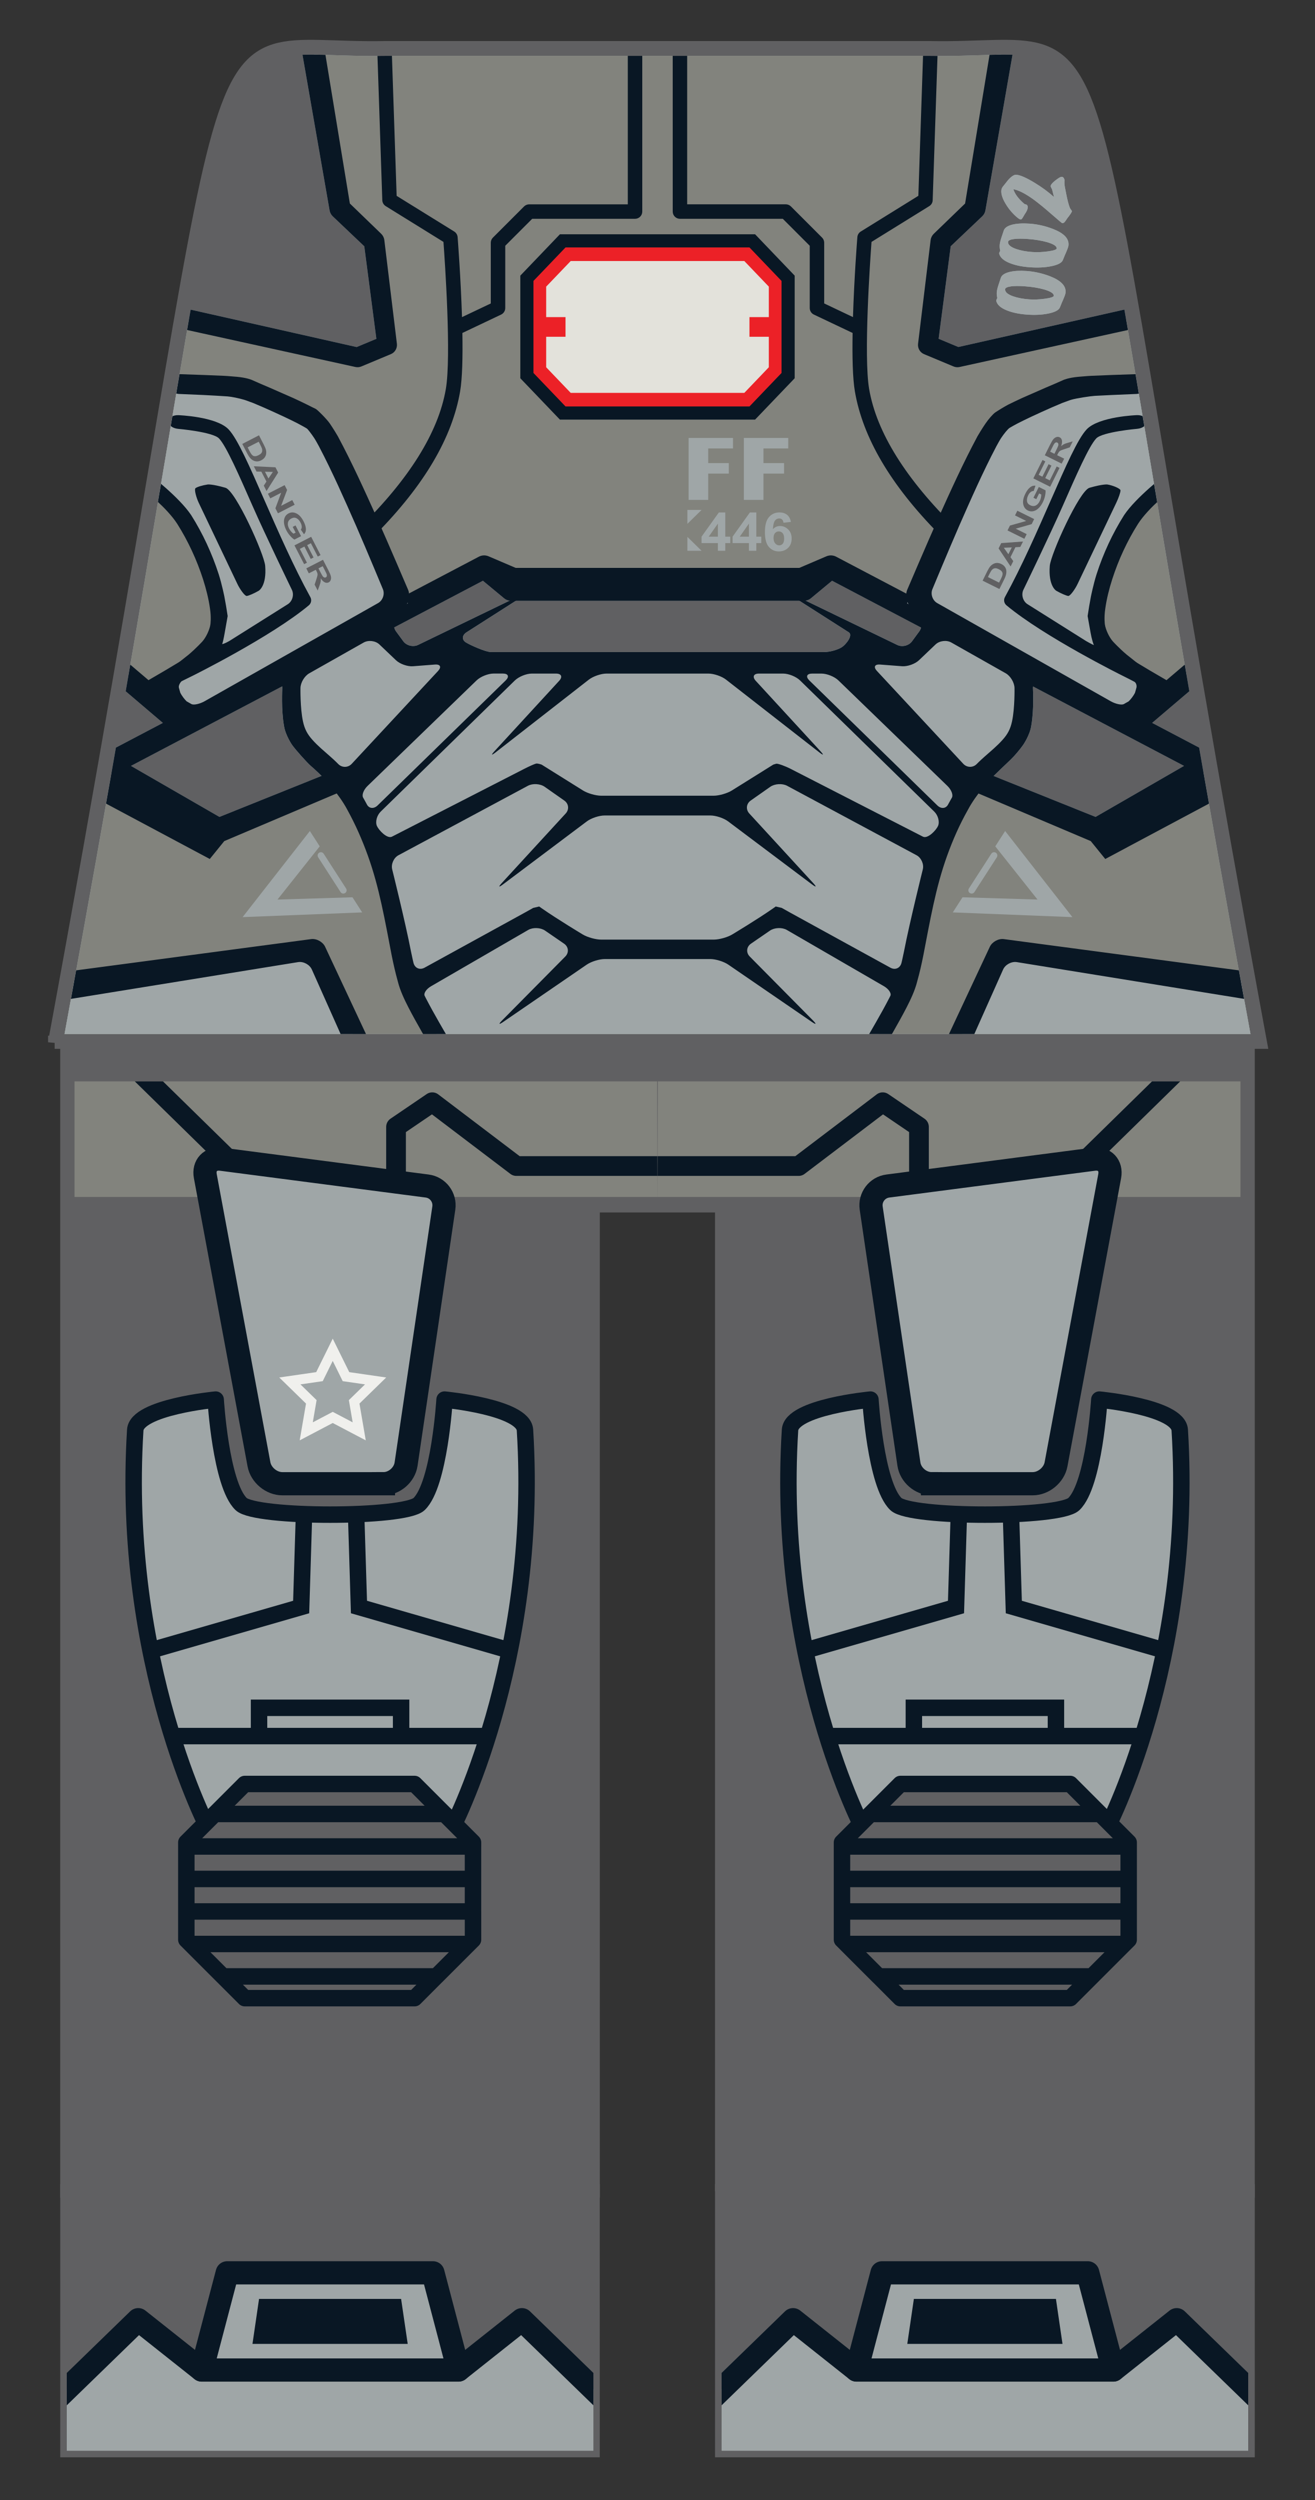 <?xml version="1.0" encoding="UTF-8" standalone="no"?>
<!-- Created with Inkscape (http://www.inkscape.org/) -->

<svg
   xmlns:dc="http://purl.org/dc/elements/1.1/"
   xmlns:cc="http://creativecommons.org/ns#"
   xmlns:rdf="http://www.w3.org/1999/02/22-rdf-syntax-ns#"
   xmlns:svg="http://www.w3.org/2000/svg"
   xmlns="http://www.w3.org/2000/svg"
   xmlns:xlink="http://www.w3.org/1999/xlink"
   xmlns:sodipodi="http://sodipodi.sourceforge.net/DTD/sodipodi-0.dtd"
   xmlns:inkscape="http://www.inkscape.org/namespaces/inkscape"
   version="1.1"
   width="56.693"
   height="107.716"
   viewBox="0 0 56.693 107.716"
   id="svg2"
   xml:space="preserve"
   inkscape:version="0.48.2 r9819"
   sodipodi:docname="tlg-war-machine.svg"
   inkscape:export-filename="/Users/nickabalov/Documents/Bricks/Decals/designs/_requests/8-war-machine/tlg-war-machine.png"
   inkscape:export-xdpi="600"
   inkscape:export-ydpi="600"><rect x="0" y="0" width="56.693" height="107.716" fill="#333333" stroke="none"/><sodipodi:namedview
   pagecolor="#ffffff"
   bordercolor="#666666"
   borderopacity="1"
   objecttolerance="10"
   gridtolerance="10"
   guidetolerance="10"
   inkscape:pageopacity="0"
   inkscape:pageshadow="2"
   inkscape:window-width="640"
   inkscape:window-height="480"
   id="namedview173"
   showgrid="false"
   inkscape:zoom="2.1909465"
   inkscape:cx="28.3465"
   inkscape:cy="53.858002"
   inkscape:window-x="352"
   inkscape:window-y="61"
   inkscape:window-maximized="0"
   inkscape:current-layer="svg2" /><defs
   id="defs324" />
<g
   id="base">
	<g
   id="g5">
		<rect
   width="22.693"
   height="11.206"
   x="2.881"
   y="94.388"
   id="rect7"
   style="fill:#606062;stroke:#606062;stroke-width:0.567" />
		<rect
   width="22.703"
   height="11.206"
   x="31.11"
   y="94.388"
   id="rect9"
   style="fill:#606062;stroke:#606062;stroke-width:0.567" />
		<path
   d="M 2.879,51.973 H 25.576 V 94.408 H 2.879 V 51.973 z m 0,-7.084 v 7.068 H 53.813 V 44.889 H 2.879 z M 31.11,94.409 H 53.813 V 51.973 H 31.11 v 42.436 z"
   id="path11"
   style="fill:#606062;stroke:#606062;stroke-width:0.567" />
	</g>
	<path
   d="M 2.356,44.908 C 11.089,-2.386 7.699,2.229 16.624,2.052 h 23.443 c 8.929,0.177 5.536,-4.438 14.271,42.855 H 2.356 z"
   id="path13"
   style="fill:#606062;stroke:#606062;stroke-width:0.567" />
</g>
<g
   id="legs_1_">
	<g
   id="g16">
		<g
   id="g18">
			<g
   id="g20">
				<defs
   id="defs22">
					<path
   d="m 25.583,94.388 v 0.021 11.186 H 2.879 V 94.409 94.388 46.592 h 25.452 l 0.015,5.364 h -2.764 v 42.432 z"
   id="SVGID_1_" />
				</defs>
				<clipPath
   id="SVGID_2_">
					<use
   id="use26"
   style="overflow:visible"
   x="0"
   y="0"
   width="56.693"
   height="107.716"
   xlink:href="#SVGID_1_" />
				</clipPath>
			</g>
			<g
   id="g28">
				<defs
   id="defs30">
					<path
   d="m 25.583,94.388 v 0.021 11.186 H 2.879 V 94.409 94.388 46.592 h 25.452 l 0.015,5.364 h -2.764 v 42.432 z"
   id="SVGID_3_" />
				</defs>
				<clipPath
   id="SVGID_4_">
					<use
   id="use34"
   style="overflow:visible"
   x="0"
   y="0"
   width="56.693"
   height="107.716"
   xlink:href="#SVGID_3_" />
				</clipPath>
				<g
   clip-path="url(#SVGID_4_)"
   id="g36">
					<rect
   width="25.134"
   height="5.474"
   x="3.212"
   y="46.1"
   id="rect38"
   style="fill:#82837d" />
					<g
   id="g40">
						<polyline
   fill="none"
   stroke="#091724"
   stroke-width="0.85"
   stroke-linejoin="round"
   points="28.346,50.241 22.261,50.241         18.636,47.491 17.074,48.553 17.074,50.653       "
   id="polyline42"
   style="fill:none;stroke:#091724;stroke-width:0.85;stroke-linejoin:round" />
						
							<line
   fill="none"
   stroke="#091724"
   stroke-width="0.85"
   stroke-linejoin="round"
   x1="4.699"
   y1="44.908"
   x2="9.824"
   y2="49.928"
   id="line44"
   style="fill:none;stroke:#091724;stroke-width:0.85;stroke-linejoin:round" />
						<g
   id="g46">
							<path
   d="m 16.532,63.928 c 0.468,0 0.906,-0.379 0.975,-0.842 l 1.627,-11.033 c 0.068,-0.463 -0.256,-0.892 -0.72,-0.951 L 9.539,49.946 c -0.464,-0.06 -0.773,0.267 -0.688,0.727 l 2.314,12.42 c 0.085,0.46 0.538,0.836 1.006,0.836 h 4.361 z"
   id="path48"
   style="fill:#9fa6a7" />
							<path
   d="m 16.532,63.928 c 0.468,0 0.906,-0.379 0.975,-0.842 l 1.627,-11.033 c 0.068,-0.463 -0.256,-0.892 -0.72,-0.951 L 9.539,49.946 c -0.464,-0.06 -0.773,0.267 -0.688,0.727 l 2.314,12.42 c 0.085,0.46 0.538,0.836 1.006,0.836 h 4.361 z"
   id="path50"
   style="fill:none;stroke:#091724" />
						</g>
						<path
   d="m 5.831,61.616 c 0.062,-0.991 3.467,-1.312 3.467,-1.312 0,0 0.218,3.647 1.096,4.5 0.629,0.609 7.047,0.609 7.676,0 0.878,-0.853 1.096,-4.5 1.096,-4.5 0,0 3.405,0.321 3.467,1.312 0.625,10.062 -3.188,17.25 -3.188,17.25 H 9.018 c 0,0 -3.812,-7.188 -3.187,-17.25 z"
   id="path52"
   style="fill:#9fa6a7;stroke:#091724;stroke-width:0.709;stroke-linejoin:round" />
						<line
   fill="none"
   stroke="#091724"
   stroke-width="0.709"
   x1="20.95"
   y1="74.803"
   x2="7.512"
   y2="74.803"
   id="line54"
   style="fill:none;stroke:#091724;stroke-width:0.709" />
						<polyline
   fill="none"
   stroke="#091724"
   stroke-width="0.709"
   points="17.293,74.741 17.293,73.584 11.168,73.584         11.168,74.741       "
   id="polyline56"
   style="fill:none;stroke:#091724;stroke-width:0.709" />
						<g
   id="g58">
							<polyline
   fill="none"
   stroke="#091724"
   stroke-width="0.709"
   points="15.351,65.178 15.476,69.241 21.976,71.116        "
   id="polyline60"
   style="fill:none;stroke:#091724;stroke-width:0.709" />
							<polyline
   fill="none"
   stroke="#091724"
   stroke-width="0.709"
   points="13.109,65.178 12.984,69.241 6.484,71.116        "
   id="polyline62"
   style="fill:none;stroke:#091724;stroke-width:0.709" />
						</g>
					</g>
					<g
   id="g64">
						<polygon
   points="17.873,76.866 20.392,79.385 20.392,83.575 17.873,86.094 10.552,86.094 8.033,83.575 8.033,79.385 10.552,76.866 "
   id="polygon66"
   style="fill:#606062" />
						<path
   d="M 20.392,82.358 H 8.033 v 1.217 l 0.184,0.184 h 11.992 l 0.184,-0.184 v -1.217 z m -1.583,2.8 H 9.616 L 8.217,83.759 h 11.992 l -1.4,1.399 z m 1.583,-5.6 v 1.399 H 8.033 v -1.399 h 12.359 z m -2.519,6.536 h -7.32 L 9.616,85.157 h 9.193 l -0.936,0.937 z m -9.84,-6.709 1.228,-1.228 h 9.904 l 1.228,1.228 v 0.173 H 8.033 v -0.173 z m 12.359,2.973 H 8.033 v -1.4 h 12.359 v 1.4 z m -9.84,-5.492 h 7.32 l 1.292,1.292 H 9.26 l 1.292,-1.292 z"
   id="path68"
   style="fill:none;stroke:#091724;stroke-width:0.709;stroke-linejoin:round" />
					</g>
					<g
   id="g70">
						<polygon
   points="8.695,102.116 19.767,102.116 22.501,99.948 26.201,103.54 26.201,106.803 2.261,106.803 2.261,103.54 5.96,99.948 "
   id="polygon72"
   style="fill:#9fa6a7;stroke:#091724;stroke-linejoin:round" />
						<polygon
   points="18.666,97.928 19.767,102.116 8.695,102.116 9.796,97.928 "
   id="polygon74"
   style="fill:#9fa6a7;stroke:#091724;stroke-linejoin:round" />
						<polygon
   points="17.293,99.053 17.577,100.991 10.885,100.991 11.168,99.053 "
   id="polygon76"
   style="fill:#091724" />
					</g>
				</g>
			</g>
			<g
   id="g78">
				<defs
   id="defs80">
					<path
   d="m 25.583,94.388 v 0.021 11.186 H 2.879 V 94.409 94.388 46.592 h 25.452 l 0.015,5.364 h -2.764 v 42.432 z"
   id="SVGID_5_" />
				</defs>
				<clipPath
   id="SVGID_6_">
					<use
   id="use84"
   style="overflow:visible"
   x="0"
   y="0"
   width="56.693"
   height="107.716"
   xlink:href="#SVGID_5_" />
				</clipPath>
			</g>
		</g>
		<g
   id="g86">
			<g
   id="g88">
				<defs
   id="defs90">
					<path
   d="m 31.11,94.388 v 0.021 11.186 H 53.813 V 94.409 94.388 46.592 H 28.361 l -0.015,5.364 h 2.764 v 42.432 z"
   id="SVGID_7_" />
				</defs>
				<clipPath
   id="SVGID_8_">
					<use
   id="use94"
   style="overflow:visible"
   x="0"
   y="0"
   width="56.693"
   height="107.716"
   xlink:href="#SVGID_7_" />
				</clipPath>
			</g>
			<g
   id="g96">
				<defs
   id="defs98">
					<path
   d="m 31.11,94.388 v 0.021 11.186 H 53.813 V 94.409 94.388 46.592 H 28.361 l -0.015,5.364 h 2.764 v 42.432 z"
   id="SVGID_9_" />
				</defs>
				<clipPath
   id="SVGID_10_">
					<use
   id="use102"
   style="overflow:visible"
   x="0"
   y="0"
   width="56.693"
   height="107.716"
   xlink:href="#SVGID_9_" />
				</clipPath>
				<g
   clip-path="url(#SVGID_10_)"
   id="g104">
					<rect
   width="25.134"
   height="5.474"
   x="28.346"
   y="46.1"
   id="rect106"
   style="fill:#82837d" />
					<g
   id="g108">
						<polyline
   fill="none"
   stroke="#091724"
   stroke-width="0.85"
   stroke-linejoin="round"
   points="28.346,50.241 34.431,50.241         38.056,47.491 39.619,48.553 39.619,50.653       "
   id="polyline110"
   style="fill:none;stroke:#091724;stroke-width:0.85;stroke-linejoin:round" />
						
							<line
   fill="none"
   stroke="#091724"
   stroke-width="0.85"
   stroke-linejoin="round"
   x1="51.994"
   y1="44.908"
   x2="46.869"
   y2="49.928"
   id="line112"
   style="fill:none;stroke:#091724;stroke-width:0.85;stroke-linejoin:round" />
						<g
   id="g114">
							<path
   d="m 40.161,63.928 c -0.468,0 -0.906,-0.379 -0.975,-0.842 L 37.559,52.053 c -0.068,-0.463 0.256,-0.892 0.72,-0.951 l 8.875,-1.156 c 0.464,-0.06 0.773,0.267 0.688,0.727 l -2.314,12.42 c -0.085,0.46 -0.538,0.836 -1.006,0.836 h -4.361 z"
   id="path116"
   style="fill:#9fa6a7" />
							<path
   d="m 40.161,63.928 c -0.468,0 -0.906,-0.379 -0.975,-0.842 L 37.559,52.053 c -0.068,-0.463 0.256,-0.892 0.72,-0.951 l 8.875,-1.156 c 0.464,-0.06 0.773,0.267 0.688,0.727 l -2.314,12.42 c -0.085,0.46 -0.538,0.836 -1.006,0.836 h -4.361 z"
   id="path118"
   style="fill:none;stroke:#091724" />
						</g>
						<path
   d="m 50.862,61.616 c -0.062,-0.991 -3.467,-1.312 -3.467,-1.312 0,0 -0.218,3.647 -1.096,4.5 -0.629,0.609 -7.047,0.609 -7.676,0 -0.878,-0.853 -1.096,-4.5 -1.096,-4.5 0,0 -3.405,0.321 -3.467,1.312 -0.625,10.062 3.188,17.25 3.188,17.25 h 10.426 c 0,0 3.813,-7.188 3.188,-17.25 z"
   id="path120"
   style="fill:#9fa6a7;stroke:#091724;stroke-width:0.709;stroke-linejoin:round" />
						<line
   fill="none"
   stroke="#091724"
   stroke-width="0.709"
   x1="35.743"
   y1="74.803"
   x2="49.18"
   y2="74.803"
   id="line122"
   style="fill:none;stroke:#091724;stroke-width:0.709" />
						<polyline
   fill="none"
   stroke="#091724"
   stroke-width="0.709"
   points="39.399,74.741 39.399,73.584 45.524,73.584         45.524,74.741       "
   id="polyline124"
   style="fill:none;stroke:#091724;stroke-width:0.709" />
						<g
   id="g126">
							<polyline
   fill="none"
   stroke="#091724"
   stroke-width="0.709"
   points="41.341,65.178 41.216,69.241 34.716,71.116        "
   id="polyline128"
   style="fill:none;stroke:#091724;stroke-width:0.709" />
							<polyline
   fill="none"
   stroke="#091724"
   stroke-width="0.709"
   points="43.583,65.178 43.708,69.241 50.208,71.116        "
   id="polyline130"
   style="fill:none;stroke:#091724;stroke-width:0.709" />
						</g>
					</g>
					<g
   id="g132">
						<polygon
   points="38.82,76.866 36.3,79.385 36.3,83.575 38.82,86.094 46.14,86.094 48.66,83.575 48.66,79.385 46.14,76.866 "
   id="polygon134"
   style="fill:#606062" />
						<path
   d="m 36.3,82.358 h 12.36 v 1.217 l -0.184,0.184 H 36.484 L 36.3,83.575 v -1.217 z m 1.583,2.8 h 9.193 l 1.399,-1.399 H 36.484 l 1.399,1.399 z m -1.583,-5.6 v 1.399 H 48.66 V 79.558 H 36.3 z m 2.52,6.536 h 7.32 l 0.937,-0.937 h -9.193 l 0.936,0.937 z m 9.84,-6.709 -1.228,-1.228 H 37.528 L 36.3,79.385 v 0.173 H 48.66 V 79.385 z M 36.3,82.358 h 12.36 v -1.4 H 36.3 v 1.4 z m 9.84,-5.492 h -7.32 l -1.292,1.292 h 9.904 L 46.14,76.866 z"
   id="path136"
   style="fill:none;stroke:#091724;stroke-width:0.709;stroke-linejoin:round" />
					</g>
					<g
   id="g138">
						<polygon
   points="47.998,102.116 36.925,102.116 34.191,99.948 30.492,103.54 30.492,106.803 54.431,106.803 54.431,103.54 50.732,99.948 "
   id="polygon140"
   style="fill:#9fa6a7;stroke:#091724;stroke-linejoin:round" />
						<polygon
   points="38.027,97.928 36.925,102.116 47.998,102.116 46.896,97.928 "
   id="polygon142"
   style="fill:#9fa6a7;stroke:#091724;stroke-linejoin:round" />
						<polygon
   points="39.399,99.053 39.116,100.991 45.807,100.991 45.524,99.053 "
   id="polygon144"
   style="fill:#091724" />
					</g>
				</g>
			</g>
			<g
   id="g146">
				<defs
   id="defs148">
					<path
   d="m 31.11,94.388 v 0.021 11.186 H 53.813 V 94.409 94.388 46.592 H 28.361 l -0.015,5.364 h 2.764 v 42.432 z"
   id="SVGID_11_" />
				</defs>
				<clipPath
   id="SVGID_12_">
					<use
   id="use152"
   style="overflow:visible"
   x="0"
   y="0"
   width="56.693"
   height="107.716"
   xlink:href="#SVGID_11_" />
				</clipPath>
			</g>
		</g>
	</g>
	<polygon
   points="14.916,59.315 16.193,59.5 15.269,60.401 15.487,61.672 14.345,61.072 13.203,61.672 13.421,60.401 12.497,59.5 13.773,59.315 14.345,58.158 "
   id="polygon154"
   style="fill:none;stroke:#f0f0ed;stroke-width:0.425" />
</g>
<g
   id="torso">
	<defs
   id="defs157">
		<path
   d="M 2.782,44.553 C 4.723,34.021 6.075,25.997 7.065,20.118 9.832,3.695 10.057,2.354 13.393,2.354 c 0.331,0 0.69,0.012 1.084,0.025 0.48,0.016 1.011,0.033 1.599,0.033 l 0.556,-0.005 23.437,0 0.549,0.005 c 0.588,0 1.118,-0.017 1.599,-0.033 0.394,-0.013 0.753,-0.025 1.085,-0.025 3.337,0 3.562,1.341 6.326,17.751 0.99,5.881 2.342,13.907 4.284,24.448 H 2.782 z"
   id="SVGID_13_" />
	</defs>
	<clipPath
   id="SVGID_14_">
		<use
   id="use161"
   style="overflow:visible"
   x="0"
   y="0"
   width="56.693"
   height="107.716"
   xlink:href="#SVGID_13_" />
	</clipPath>
	<g
   clip-path="url(#SVGID_14_)"
   id="armor-base">
		<g
   id="g164">
			<g
   id="g166">
				<path
   d="M 56.346,45.741 28.355,45.803 V 29.397 h 3.366 l 15.344,6.281 6.612,-3.344 2.669,13.407 z M 51.815,13.053 41.278,15.397 40.003,14.865 40.565,10.396 42.034,8.99 43.455,0.597 H 13.238 l 1.421,8.393 1.469,1.406 0.562,4.469 -1.275,0.532 -10.538,-2.344 -1.015,14.749 4.422,3.282 12.594,-6.656 1.229,0.75 h 12.48 l 1.229,-0.75 12.594,6.656 4.422,-3.282 -1.017,-14.749 z M 9.627,35.678 3.015,32.334 0.346,45.741 28.337,45.803 V 29.397 H 24.971 L 9.627,35.678 z"
   id="path168"
   style="fill:#96a3a7" />
				<path
   d="m 53.41,33.113 0,0 -0.541,-0.285 -0.032,-0.858 -0.764,0.44 -2.402,-1.263 3.484,-2.964 c 0.114,-0.099 0.187,-0.252 0.175,-0.416 L 52.268,13.021 C 52.266,13 52.263,12.973 52.258,12.951 52.202,12.707 51.96,12.554 51.716,12.609 L 41.317,14.952 40.466,14.597 40.987,10.61 42.348,9.318 C 42.415,9.254 42.466,9.164 42.483,9.065 L 43.944,0.679 29.002,0.678 29.003,9.116 c 0,0.172 0.14,0.312 0.312,0.312 h 4.434 l 1.161,1.161 v 2.683 c 0,0.121 0.069,0.23 0.178,0.282 l 1.67,0.792 c -0.018,1.005 10e-4,1.954 0.099,2.522 0.68,3.959 4.766,8.169 12.662,12.748 l -0.802,1.03 -12.669,-6.66 C 35.924,23.921 35.77,23.91 35.631,23.969 l -0.076,0.032 -1.095,0.468 H 22.233 l -1.095,-0.468 -0.076,-0.032 c -0.139,-0.06 -0.293,-0.048 -0.417,0.017 l -12.669,6.66 -0.802,-1.03 c 7.896,-4.579 11.982,-8.788 12.662,-12.748 0.098,-0.568 0.116,-1.517 0.099,-2.522 l 1.67,-0.792 c 0.108,-0.052 0.178,-0.161 0.178,-0.282 v -2.683 l 1.161,-1.161 h 4.434 c 0.172,0 0.312,-0.14 0.312,-0.312 V 0.678 L 12.749,0.681 14.21,9.067 c 0.017,0.099 0.067,0.188 0.135,0.253 l 1.361,1.292 0.521,3.987 -0.851,0.355 -10.4,-2.344 C 4.732,12.555 4.49,12.708 4.434,12.952 4.429,12.974 4.426,13 4.424,13.022 L 3.363,27.768 c -0.012,0.163 0.061,0.316 0.175,0.416 L 7.022,31.148 4.62,32.41 3.856,31.97 3.824,32.828 3.283,33.113 v 0 c -0.244,0.128 -0.339,0.431 -0.21,0.675 0.129,0.245 0.431,0.338 0.675,0.21 L 3.781,33.98 3.773,34.199 9.044,37.011 9.669,36.24 25.253,29.636 h 6.188 l 15.584,6.604 0.625,0.771 5.271,-2.812 -0.008,-0.219 0.033,0.018 c 0.244,0.128 0.546,0.035 0.675,-0.21 0.128,-0.244 0.033,-0.546 -0.211,-0.675 z M 36.963,10.216 c -0.01,0.117 -0.137,1.761 -0.189,3.447 l -1.241,-0.589 v -2.615 c 0,-0.083 -0.032,-0.162 -0.091,-0.221 L 34.098,8.894 C 34.039,8.836 33.96,8.803 33.877,8.803 h -4.251 v -7.31 l 10.2,-0.024 -0.233,6.968 -2.483,1.539 c -0.085,0.052 -0.139,0.141 -0.147,0.24 z m 0.508,6.547 c -0.241,-1.404 0.039,-5.487 0.102,-6.34 l 2.49,-1.542 C 40.152,8.826 40.208,8.731 40.21,8.626 L 40.46,1.168 C 40.461,1.153 40.445,1.142 40.444,1.127 L 42.87,1.1 41.608,8.769 40.256,10.075 c -0.069,0.068 -0.121,0.163 -0.134,0.267 l -0.542,4.471 c -0.022,0.184 0.078,0.371 0.259,0.446 l 1.274,0.532 c 0.078,0.032 0.168,0.042 0.257,0.022 l 10.025,-2.202 0.919,13.974 -2.024,1.722 C 42.548,24.845 38.114,20.509 37.471,16.763 z M 27.066,1.494 v 7.31 h -4.251 c -0.083,0 -0.162,0.033 -0.221,0.091 l -1.344,1.344 c -0.059,0.059 -0.091,0.138 -0.091,0.221 v 2.615 l -1.241,0.589 c -0.053,-1.687 -0.18,-3.33 -0.189,-3.447 -0.008,-0.099 -0.062,-0.188 -0.146,-0.241 L 17.1,8.439 16.866,1.47 27.066,1.494 z M 6.402,29.306 4.378,27.584 5.296,13.61 15.321,15.812 c 0.089,0.02 0.179,0.01 0.257,-0.022 l 1.274,-0.532 c 0.181,-0.075 0.281,-0.262 0.259,-0.446 L 16.569,10.341 C 16.556,10.237 16.505,10.142 16.435,10.074 L 15.083,8.768 13.823,1.1 16.248,1.127 c -0.001,0.015 -0.017,0.026 -0.016,0.041 l 0.25,7.458 c 0.003,0.104 0.059,0.2 0.147,0.255 l 2.49,1.542 c 0.062,0.854 0.343,4.936 0.102,6.34 -0.642,3.746 -5.077,8.082 -12.819,12.543 z M 47.232,35.199 31.963,29.07 H 24.729 L 9.46,35.199 5.645,33 20.82,25.022 l 0.917,0.76 c 0.08,0.066 0.176,0.1 0.272,0.102 l 0.097,0.002 h 12.48 l 0.097,-0.002 c 0.097,-0.002 0.192,-0.036 0.272,-0.102 l 0.917,-0.76 15.175,7.978 -3.815,2.199 z"
   id="path170"
   style="fill:#96a3a7" />
			</g>
			<g
   id="g172">
				<path
   d="M 41.815,33.366 37.732,44.991 H 18.96 L 14.877,33.366 12.752,31.116 12.544,28.616 8.533,30.725 7.621,30.278 7.299,29.287 9.419,27.449 9.46,25.491 6.877,21.158 7.169,16.815 h 3.041 l 3.5,1.343 3.875,7.833 -1.458,0.969 1.458,1.24 1.75,-0.75 1.125,1.125 h 15.771 l 1.125,-1.125 1.75,0.75 1.458,-1.24 -1.458,-0.969 3.875,-7.833 3.5,-1.343 h 3.041 l 0.292,4.343 -2.583,4.333 0.041,1.958 2.12,1.838 -0.322,0.991 -0.912,0.447 -4.011,-2.109 -0.208,2.5 -2.124,2.25 z m 12.312,9 -10.979,-1.458 -1.875,4.083 13.479,0.062 -0.625,-2.687 z m -51.562,0 -0.625,2.687 13.479,-0.062 -1.875,-4.083 -10.979,1.458 z"
   id="path174"
   style="fill:#96a3a7" />
				<g
   id="g176">
					<path
   d="m 13.414,40.463 c 0.232,-0.031 0.502,0.117 0.602,0.329 l 2.284,4.875 c 0.1,0.212 0,0.446 -0.222,0.522 l -0.174,0.059 c -0.221,0.076 -0.48,-0.037 -0.576,-0.251 L 13.445,41.774 C 13.35,41.561 13.083,41.417 12.852,41.454 L 2.36,43.152 C 2.129,43.189 1.983,43.033 2.035,42.805 l 0.102,-0.441 c 0.052,-0.228 0.284,-0.44 0.516,-0.471 l 10.761,-1.43 z M 10.636,25.678 c 0.083,-0.007 0.316,-0.108 0.519,-0.225 0,0 0.348,-0.199 0.278,-1.072 C 11.392,23.874 10.16,21.142 9.721,21.017 9.133,20.848 8.953,20.875 8.953,20.875 8.722,20.91 8.484,20.983 8.425,21.038 c -0.059,0.055 0.041,0.413 0.142,0.624 l 1.67,3.504 c 0.1,0.211 0.316,0.519 0.399,0.512 z m 30.198,11.19 c -0.496,1.37 -0.739,2.813 -1.027,4.297 -0.074,0.371 -0.158,0.746 -0.264,1.122 -0.095,0.386 -0.287,0.787 -0.454,1.113 -0.352,0.683 -0.902,1.613 -0.902,1.613 -0.119,0.201 -0.38,0.267 -0.58,0.145 l 0,0 c -0.2,-0.122 -0.266,-0.386 -0.146,-0.587 0,0 0.539,-0.91 0.871,-1.557 0.055,-0.109 0.055,-0.109 0.055,-0.109 0.051,-0.109 -0.074,-0.293 -0.276,-0.411 L 33.92,40.067 c -0.203,-0.116 -0.527,-0.103 -0.722,0.028 l -0.828,0.569 c -0.19,0.136 -0.211,0.383 -0.047,0.549 l 2.726,2.754 c 0.164,0.166 0.141,0.194 -0.052,0.062 l -3.599,-2.467 c -0.192,-0.132 -0.542,-0.24 -0.775,-0.24 h -4.55 c -0.234,0 -0.583,0.108 -0.776,0.24 l -3.599,2.467 c -0.193,0.132 -0.216,0.104 -0.052,-0.062 l 2.726,-2.754 c 0.164,-0.166 0.143,-0.414 -0.047,-0.549 l -0.828,-0.569 c -0.194,-0.131 -0.519,-0.144 -0.722,-0.028 l -4.191,2.427 c -0.203,0.118 -0.327,0.302 -0.276,0.411 0,0 0,0 0.055,0.109 0.332,0.646 0.871,1.557 0.871,1.557 0.119,0.201 0.054,0.465 -0.146,0.587 h -0.001 c -0.2,0.122 -0.46,0.057 -0.58,-0.145 0,0 -0.551,-0.931 -0.902,-1.613 -0.167,-0.326 -0.359,-0.727 -0.454,-1.113 -0.105,-0.376 -0.189,-0.751 -0.264,-1.122 -0.288,-1.484 -0.531,-2.928 -1.027,-4.297 -0.245,-0.684 -0.538,-1.348 -0.888,-1.982 -0.353,-0.669 -0.985,-1.331 -0.985,-1.331 -0.162,-0.169 -0.423,-0.417 -0.581,-0.55 -0.158,-0.133 -0.677,-0.715 -0.811,-0.908 0,0 -0.288,-0.416 -0.349,-0.817 -0.127,-0.702 -0.075,-1.605 -0.075,-1.605 0.014,-0.233 -0.144,-0.335 -0.351,-0.226 l -2.812,1.488 c -0.207,0.109 -0.41,0.216 -0.451,0.238 -0.041,0.022 -0.108,0.026 -0.148,0.01 -0.04,-0.016 -0.074,-0.029 -0.074,-0.03 0,-0.001 -0.078,-0.034 -0.173,-0.076 C 8.067,31.037 7.743,30.863 7.651,30.809 7.559,30.755 7.234,30.316 7.142,30.101 c 0,0 -0.194,-0.454 -0.121,-0.735 0.111,-0.427 0.772,-0.881 1.113,-1.161 0.328,-0.278 0.587,-0.562 0.587,-0.562 0.157,-0.173 0.315,-0.503 0.35,-0.735 0,0 0.044,-0.292 -0.018,-0.689 C 8.994,25.798 8.886,25.372 8.753,24.955 8.484,24.122 8.109,23.312 7.644,22.575 7.181,21.857 6.223,21.125 6.223,21.125 6.037,20.983 5.939,20.717 6.005,20.533 c 0.066,-0.184 0.272,-0.217 0.458,-0.076 0,0 1.26,0.961 1.778,1.737 0.504,0.798 0.897,1.651 1.187,2.545 0.143,0.448 0.245,0.967 0.245,0.967 0.045,0.229 0.109,0.606 0.142,0.838 l -0.13,0.734 c -0.04,0.23 -0.087,0.439 -0.105,0.463 -0.018,0.025 0.1,-0.004 0.303,-0.12 l 2.532,-1.592 c 0.195,-0.129 0.271,-0.408 0.168,-0.618 0,0 -1.139,-2.346 -1.7,-3.624 C 10.304,20.47 9.758,19.225 9.445,18.893 9.175,18.607 7.674,18.477 7.674,18.477 7.441,18.457 7.253,18.313 7.256,18.157 7.259,18.001 7.453,17.88 7.687,17.888 c 0,0 1.644,0.056 2.171,0.616 0.381,0.404 0.895,1.573 1.545,3.054 0.588,1.337 1.253,2.852 1.977,4.17 0.065,0.119 0.038,0.267 -0.066,0.354 -1.632,1.36 -5.008,3.035 -5.008,3.035 -0.209,0.104 -0.42,0.208 -0.467,0.23 -0.047,0.023 -0.149,0.179 -0.129,0.277 0,0 0,0 0.023,0.083 0.041,0.144 0.041,0.144 0.041,0.144 0.059,0.119 0.182,0.285 0.274,0.369 0,0 0,0 0.127,0.071 C 8.26,30.34 8.26,30.34 8.26,30.34 8.364,30.386 8.617,30.329 8.821,30.214 L 16.3,25.985 c 0.204,-0.115 0.297,-0.386 0.207,-0.602 0,0 -0.701,-1.687 -1.15,-2.717 -0.511,-1.16 -1.026,-2.33 -1.604,-3.431 -0.14,-0.26 -0.205,-0.358 -0.205,-0.358 -0.129,-0.195 -0.273,-0.381 -0.319,-0.413 -0.046,-0.032 -0.29,-0.166 -0.401,-0.224 -0.111,-0.058 -0.376,-0.188 -0.588,-0.287 0,0 -0.751,-0.353 -1.328,-0.59 C 10.617,17.252 10.529,17.226 10.529,17.226 10.305,17.159 9.983,17.093 9.813,17.08 9.643,17.067 9,17.03 8.766,17.019 L 7.713,16.974 C 7.48,16.964 7.294,16.764 7.301,16.531 7.308,16.298 7.505,16.113 7.739,16.121 l 1.07,0.037 c 0.233,0.008 0.616,0.024 0.85,0.035 0,0 0.214,0.01 0.553,0.042 0.434,0.04 0.642,0.134 0.642,0.134 0.213,0.096 0.564,0.248 0.78,0.338 l 1.003,0.44 c 0.213,0.097 0.487,0.228 0.609,0.29 0.122,0.062 0.284,0.143 0.36,0.178 0.076,0.035 0.483,0.442 0.615,0.635 0,0 0.173,0.252 0.344,0.547 0.618,1.152 1.142,2.314 1.67,3.482 0.522,1.169 1.358,3.13 1.358,3.13 0.092,0.215 0.041,0.535 -0.114,0.71 l -0.375,0.426 c -0.155,0.176 -0.168,0.474 -0.029,0.662 l 0.312,0.425 c 0.139,0.188 0.424,0.259 0.635,0.158 l 4.699,-2.272 c 0.21,-0.102 0.222,-0.082 0.024,0.044 l -2.632,1.68 c -0.197,0.126 -0.211,0.323 -0.03,0.437 0.181,0.114 0.848,0.416 1.082,0.416 h 14.378 c 0.233,0 0.572,-0.094 0.752,-0.209 0.18,-0.115 0.496,-0.517 0.299,-0.643 l -2.632,-1.68 c -0.197,-0.126 -0.187,-0.146 0.024,-0.044 l 4.699,2.272 c 0.211,0.102 0.496,0.031 0.635,-0.158 l 0.312,-0.425 c 0.139,-0.188 0.126,-0.486 -0.029,-0.662 L 39.228,26.12 c -0.155,-0.176 -0.206,-0.495 -0.114,-0.71 0,0 0.836,-1.961 1.358,-3.13 0.528,-1.168 1.052,-2.33 1.67,-3.482 0.171,-0.295 0.344,-0.547 0.344,-0.547 0.132,-0.193 0.319,-0.407 0.417,-0.477 0.097,-0.069 0.436,-0.274 0.559,-0.337 0.122,-0.062 0.396,-0.192 0.608,-0.29 l 1.003,-0.44 c 0.216,-0.09 0.567,-0.242 0.78,-0.338 0,0 0.208,-0.094 0.642,-0.134 0.339,-0.032 0.553,-0.042 0.553,-0.042 0.233,-0.011 0.616,-0.027 0.85,-0.035 l 1.07,-0.037 c 0.233,-0.008 0.431,0.176 0.438,0.41 0.007,0.234 -0.179,0.433 -0.412,0.443 l -1.053,0.045 c -0.233,0.01 -0.567,0.026 -0.742,0.037 -0.175,0.01 -0.797,0.103 -1.021,0.17 0,0 -0.088,0.026 -0.383,0.137 -0.577,0.237 -1.328,0.59 -1.328,0.59 -0.212,0.099 -0.477,0.229 -0.588,0.287 -0.111,0.058 -0.268,0.145 -0.347,0.193 -0.08,0.048 -0.244,0.249 -0.374,0.444 0,0 -0.065,0.099 -0.205,0.358 -0.578,1.101 -1.094,2.271 -1.604,3.431 -0.449,1.03 -1.15,2.717 -1.15,2.717 -0.09,0.216 0.004,0.487 0.207,0.602 l 7.479,4.229 c 0.203,0.115 0.456,0.172 0.561,0.126 0,0 0,0 0.085,-0.049 0.127,-0.071 0.127,-0.071 0.127,-0.071 0.093,-0.084 0.216,-0.25 0.274,-0.369 0,0 0,0 0.041,-0.144 0.023,-0.083 0.023,-0.083 0.023,-0.083 0.02,-0.098 -0.021,-0.21 -0.09,-0.249 -0.069,-0.039 -0.298,-0.155 -0.507,-0.259 0,0 -3.376,-1.674 -5.008,-3.035 -0.104,-0.087 -0.132,-0.235 -0.066,-0.354 0.724,-1.319 1.389,-2.833 1.977,-4.17 0.65,-1.481 1.164,-2.65 1.545,-3.054 0.527,-0.56 2.171,-0.616 2.171,-0.616 0.233,-0.008 0.428,0.113 0.431,0.269 0.003,0.156 -0.185,0.3 -0.418,0.32 0,0 -1.502,0.13 -1.771,0.416 -0.313,0.333 -0.859,1.577 -1.438,2.894 -0.562,1.277 -1.7,3.624 -1.7,3.624 -0.102,0.21 -0.026,0.488 0.169,0.618 l 2.532,1.592 c 0.203,0.116 0.354,0.191 0.335,0.168 -0.019,-0.023 -0.098,-0.281 -0.137,-0.511 L 46.89,26.543 c 0.033,-0.231 0.097,-0.608 0.142,-0.838 0,0 0.103,-0.519 0.245,-0.967 0.289,-0.894 0.683,-1.747 1.187,-2.545 0.519,-0.775 1.778,-1.737 1.778,-1.737 0.186,-0.142 0.392,-0.108 0.458,0.076 0.066,0.184 -0.032,0.45 -0.218,0.592 0,0 -0.958,0.732 -1.421,1.45 -0.466,0.737 -0.841,1.547 -1.109,2.38 -0.133,0.417 -0.241,0.842 -0.3,1.264 -0.062,0.397 -0.018,0.689 -0.018,0.689 0.035,0.231 0.192,0.562 0.35,0.735 0,0 0.259,0.284 0.587,0.562 0.341,0.28 1.002,0.734 1.113,1.161 0.073,0.281 -0.121,0.735 -0.121,0.735 -0.092,0.215 -0.244,0.461 -0.338,0.547 -0.094,0.086 -0.413,0.298 -0.505,0.346 -0.092,0.048 -0.351,0.161 -0.352,0.161 0,0 -0.033,0.014 -0.074,0.03 -0.04,0.016 -0.106,0.012 -0.148,-0.01 -0.041,-0.021 -0.243,-0.128 -0.45,-0.238 l -2.812,-1.488 c -0.207,-0.109 -0.365,-0.008 -0.352,0.226 0,0 0.053,0.903 -0.074,1.605 -0.061,0.402 -0.349,0.817 -0.349,0.817 -0.133,0.192 -0.373,0.475 -0.533,0.628 -0.16,0.153 -0.696,0.661 -0.858,0.83 0,0 -0.633,0.662 -0.985,1.331 -0.36,0.635 -0.653,1.299 -0.899,1.983 z m -2.892,-8.235 c -0.233,-0.018 -0.294,0.107 -0.134,0.278 l 3.722,4 c 0.16,0.171 0.423,0.173 0.584,0.004 0,0 0.116,-0.121 0.325,-0.306 0.285,-0.252 0.566,-0.484 0.782,-0.729 0.224,-0.248 0.34,-0.468 0.411,-0.802 0.123,-0.575 0.106,-1.434 0.106,-1.434 -0.004,-0.234 -0.175,-0.52 -0.378,-0.634 l -2.348,-1.327 c -0.203,-0.115 -0.509,-0.077 -0.678,0.084 l -0.713,0.679 c -0.169,0.162 -0.498,0.278 -0.731,0.26 l -0.948,-0.073 z m -19.057,0.278 c 0.159,-0.171 0.099,-0.296 -0.134,-0.278 l -0.949,0.074 c -0.233,0.018 -0.562,-0.099 -0.731,-0.26 L 16.358,27.768 C 16.189,27.606 15.884,27.569 15.68,27.684 l -2.348,1.327 c -0.204,0.115 -0.374,0.4 -0.378,0.634 0,0 -0.016,0.858 0.107,1.434 0.071,0.334 0.188,0.554 0.411,0.802 0.216,0.245 0.497,0.476 0.782,0.729 0.209,0.185 0.325,0.306 0.325,0.306 0.162,0.169 0.425,0.167 0.584,-0.004 l 3.722,-4.001 z m -3.075,5.736 c 0.091,0.194 0.303,0.219 0.47,0.056 l 5.521,-5.385 c 0.167,-0.163 0.113,-0.297 -0.121,-0.297 h -0.402 c -0.234,0 -0.563,0.133 -0.731,0.295 l -4.704,4.551 c -0.168,0.163 -0.253,0.388 -0.188,0.5 0,0 0,0 0.062,0.109 0.093,0.171 0.093,0.171 0.093,0.171 z m 23.974,2.814 c 0.057,-0.227 -0.066,-0.503 -0.272,-0.613 L 33.934,33.857 C 33.728,33.747 33.403,33.766 33.21,33.9 l -0.845,0.593 c -0.192,0.134 -0.219,0.385 -0.061,0.557 l 2.754,2.997 c 0.158,0.172 0.135,0.198 -0.052,0.058 L 31.392,35.391 C 31.205,35.25 30.861,35.136 30.627,35.136 h -4.562 c -0.234,0 -0.578,0.115 -0.765,0.255 l -3.614,2.714 c -0.187,0.141 -0.21,0.115 -0.052,-0.058 l 2.755,-2.997 c 0.158,-0.172 0.131,-0.423 -0.061,-0.557 L 23.482,33.9 c -0.191,-0.134 -0.517,-0.154 -0.723,-0.043 l -5.578,2.991 c -0.207,0.11 -0.329,0.386 -0.272,0.613 0,0 0.559,2.243 0.81,3.535 0.062,0.308 0.108,0.491 0.108,0.491 0.057,0.227 0.271,0.32 0.476,0.208 l 4.309,-2.366 c 0.204,-0.114 0.374,-0.209 0.376,-0.21 0.002,-10e-4 0.119,-0.029 0.257,-0.061 0,0 0,0 0.111,0.078 0.691,0.482 1.772,1.13 1.772,1.13 0.201,0.12 0.556,0.219 0.79,0.219 h 4.855 c 0.233,0 0.589,-0.099 0.789,-0.219 0,0 1.081,-0.647 1.772,-1.13 0.111,-0.078 0.111,-0.078 0.111,-0.078 0.139,0.032 0.254,0.06 0.258,0.061 0.003,10e-4 0.172,0.096 0.376,0.21 l 4.309,2.366 c 0.205,0.113 0.42,0.02 0.477,-0.208 0,0 0.046,-0.183 0.108,-0.491 0.252,-1.292 0.811,-3.535 0.811,-3.535 z m 0.656,-1.87 c 0.079,-0.177 0.007,-0.456 -0.16,-0.62 L 34.494,29.319 C 34.327,29.155 33.999,29.022 33.765,29.022 H 32.72 c -0.233,0 -0.295,0.141 -0.137,0.313 l 2.787,3.03 c 0.158,0.172 0.137,0.195 -0.047,0.052 l -4.021,-3.134 c -0.184,-0.144 -0.526,-0.261 -0.76,-0.261 h -4.394 c -0.234,0 -0.576,0.118 -0.761,0.261 l -4.02,3.134 c -0.185,0.144 -0.206,0.121 -0.047,-0.052 l 2.787,-3.03 c 0.159,-0.172 0.097,-0.313 -0.137,-0.313 h -1.044 c -0.234,0 -0.562,0.134 -0.729,0.297 l -5.785,5.652 c -0.167,0.164 -0.24,0.442 -0.161,0.62 0.079,0.178 0.44,0.564 0.648,0.458 l 5.715,-2.928 c 0.208,-0.106 0.433,-0.206 0.5,-0.221 0.067,-0.015 0.234,0.043 0.236,0.044 10e-4,0 0.165,0.103 0.363,0.227 l 1.423,0.889 c 0.199,0.124 0.552,0.225 0.786,0.225 h 4.845 c 0.233,0 0.587,-0.102 0.785,-0.225 l 1.424,-0.889 c 0.198,-0.124 0.361,-0.226 0.363,-0.227 0.001,-0.001 0.058,-0.018 0.125,-0.037 0.067,-0.019 0.402,0.107 0.611,0.214 l 5.715,2.928 c 0.21,0.106 0.571,-0.281 0.65,-0.458 z m -0.028,-0.887 c 0.168,0.163 0.379,0.138 0.471,-0.056 0,0 0,0 0.094,-0.171 0.062,-0.109 0.062,-0.109 0.062,-0.109 0.064,-0.112 -0.021,-0.337 -0.188,-0.5 l -4.704,-4.551 c -0.168,-0.163 -0.497,-0.295 -0.73,-0.295 h -0.403 c -0.233,0 -0.288,0.134 -0.12,0.297 l 5.518,5.385 z m 14.144,7.66 c -0.052,-0.228 -0.284,-0.44 -0.517,-0.471 l -10.761,-1.43 c -0.232,-0.031 -0.503,0.117 -0.603,0.329 l -2.284,4.875 c -0.1,0.212 0,0.446 0.222,0.522 l 0.174,0.059 c 0.222,0.076 0.48,-0.037 0.575,-0.251 l 1.884,-4.223 c 0.095,-0.213 0.361,-0.357 0.593,-0.32 l 10.493,1.697 c 0.231,0.037 0.377,-0.119 0.325,-0.347 l -0.101,-0.44 z M 46.971,21.017 c -0.438,0.125 -1.671,2.857 -1.712,3.364 -0.069,0.873 0.278,1.072 0.278,1.072 0.203,0.116 0.437,0.217 0.519,0.225 0.083,0.007 0.299,-0.301 0.399,-0.512 l 1.671,-3.504 c 0.101,-0.211 0.183,-0.45 0.182,-0.531 0,-0.081 -0.338,-0.221 -0.568,-0.256 0,0 -0.181,-0.027 -0.769,0.142 z"
   id="path178"
   style="fill:#96a3a7" />
					<path
   d="m 13.414,40.463 c 0.232,-0.031 0.502,0.117 0.602,0.329 l 2.284,4.875 c 0.1,0.212 0,0.446 -0.222,0.522 l -0.174,0.059 c -0.221,0.076 -0.48,-0.037 -0.576,-0.251 L 13.445,41.774 C 13.35,41.561 13.083,41.417 12.852,41.454 L 2.36,43.152 C 2.129,43.189 1.983,43.033 2.035,42.805 l 0.102,-0.441 c 0.052,-0.228 0.284,-0.44 0.516,-0.471 l 10.761,-1.43 z M 10.636,25.678 c 0.083,-0.007 0.316,-0.108 0.519,-0.225 0,0 0.348,-0.199 0.278,-1.072 C 11.392,23.874 10.16,21.142 9.721,21.017 9.133,20.848 8.953,20.875 8.953,20.875 8.722,20.91 8.484,20.983 8.425,21.038 c -0.059,0.055 0.041,0.413 0.142,0.624 l 1.67,3.504 c 0.1,0.211 0.316,0.519 0.399,0.512 z m 30.198,11.19 c -0.496,1.37 -0.739,2.813 -1.027,4.297 -0.074,0.371 -0.158,0.746 -0.264,1.122 -0.095,0.386 -0.287,0.787 -0.454,1.113 -0.352,0.683 -0.902,1.613 -0.902,1.613 -0.119,0.201 -0.38,0.267 -0.58,0.145 l 0,0 c -0.2,-0.122 -0.266,-0.386 -0.146,-0.587 0,0 0.539,-0.91 0.871,-1.557 0.055,-0.109 0.055,-0.109 0.055,-0.109 0.051,-0.109 -0.074,-0.293 -0.276,-0.411 L 33.92,40.067 c -0.203,-0.116 -0.527,-0.103 -0.722,0.028 l -0.828,0.569 c -0.19,0.136 -0.211,0.383 -0.047,0.549 l 2.726,2.754 c 0.164,0.166 0.141,0.194 -0.052,0.062 l -3.599,-2.467 c -0.192,-0.132 -0.542,-0.24 -0.775,-0.24 h -4.55 c -0.234,0 -0.583,0.108 -0.776,0.24 l -3.599,2.467 c -0.193,0.132 -0.216,0.104 -0.052,-0.062 l 2.726,-2.754 c 0.164,-0.166 0.143,-0.414 -0.047,-0.549 l -0.828,-0.569 c -0.194,-0.131 -0.519,-0.144 -0.722,-0.028 l -4.191,2.427 c -0.203,0.118 -0.327,0.302 -0.276,0.411 0,0 0,0 0.055,0.109 0.332,0.646 0.871,1.557 0.871,1.557 0.119,0.201 0.054,0.465 -0.146,0.587 h -0.001 c -0.2,0.122 -0.46,0.057 -0.58,-0.145 0,0 -0.551,-0.931 -0.902,-1.613 -0.167,-0.326 -0.359,-0.727 -0.454,-1.113 -0.105,-0.376 -0.189,-0.751 -0.264,-1.122 -0.288,-1.484 -0.531,-2.928 -1.027,-4.297 -0.245,-0.684 -0.538,-1.348 -0.888,-1.982 -0.353,-0.669 -0.985,-1.331 -0.985,-1.331 -0.162,-0.169 -0.423,-0.417 -0.581,-0.55 -0.158,-0.133 -0.677,-0.715 -0.811,-0.908 0,0 -0.288,-0.416 -0.349,-0.817 -0.127,-0.702 -0.075,-1.605 -0.075,-1.605 0.014,-0.233 -0.144,-0.335 -0.351,-0.226 l -2.812,1.488 c -0.207,0.109 -0.41,0.216 -0.451,0.238 -0.041,0.022 -0.108,0.026 -0.148,0.01 -0.04,-0.016 -0.074,-0.029 -0.074,-0.03 0,-0.001 -0.078,-0.034 -0.173,-0.076 C 8.067,31.037 7.743,30.863 7.651,30.809 7.559,30.755 7.234,30.316 7.142,30.101 c 0,0 -0.194,-0.454 -0.121,-0.735 0.111,-0.427 0.772,-0.881 1.113,-1.161 0.328,-0.278 0.587,-0.562 0.587,-0.562 0.157,-0.173 0.315,-0.503 0.35,-0.735 0,0 0.044,-0.292 -0.018,-0.689 C 8.994,25.798 8.886,25.372 8.753,24.955 8.484,24.122 8.109,23.312 7.644,22.575 7.181,21.857 6.223,21.125 6.223,21.125 6.037,20.983 5.939,20.717 6.005,20.533 c 0.066,-0.184 0.272,-0.217 0.458,-0.076 0,0 1.26,0.961 1.778,1.737 0.504,0.798 0.897,1.651 1.187,2.545 0.143,0.448 0.245,0.967 0.245,0.967 0.045,0.229 0.109,0.606 0.142,0.838 l -0.13,0.734 c -0.04,0.23 -0.087,0.439 -0.105,0.463 -0.018,0.025 0.1,-0.004 0.303,-0.12 l 2.532,-1.592 c 0.195,-0.129 0.271,-0.408 0.168,-0.618 0,0 -1.139,-2.346 -1.7,-3.624 C 10.304,20.47 9.758,19.225 9.445,18.893 9.175,18.607 7.674,18.477 7.674,18.477 7.441,18.457 7.253,18.313 7.256,18.157 7.259,18.001 7.453,17.88 7.687,17.888 c 0,0 1.644,0.056 2.171,0.616 0.381,0.404 0.895,1.573 1.545,3.054 0.588,1.337 1.253,2.852 1.977,4.17 0.065,0.119 0.038,0.267 -0.066,0.354 -1.632,1.36 -5.008,3.035 -5.008,3.035 -0.209,0.104 -0.42,0.208 -0.467,0.23 -0.047,0.023 -0.149,0.179 -0.129,0.277 0,0 0,0 0.023,0.083 0.041,0.144 0.041,0.144 0.041,0.144 0.059,0.119 0.182,0.285 0.274,0.369 0,0 0,0 0.127,0.071 C 8.26,30.34 8.26,30.34 8.26,30.34 8.364,30.386 8.617,30.329 8.821,30.214 L 16.3,25.985 c 0.204,-0.115 0.297,-0.386 0.207,-0.602 0,0 -0.701,-1.687 -1.15,-2.717 -0.511,-1.16 -1.026,-2.33 -1.604,-3.431 -0.14,-0.26 -0.205,-0.358 -0.205,-0.358 -0.129,-0.195 -0.273,-0.381 -0.319,-0.413 -0.046,-0.032 -0.29,-0.166 -0.401,-0.224 -0.111,-0.058 -0.376,-0.188 -0.588,-0.287 0,0 -0.751,-0.353 -1.328,-0.59 C 10.617,17.252 10.529,17.226 10.529,17.226 10.305,17.159 9.983,17.093 9.813,17.08 9.643,17.067 9,17.03 8.766,17.019 L 7.713,16.974 C 7.48,16.964 7.294,16.764 7.301,16.531 7.308,16.298 7.505,16.113 7.739,16.121 l 1.07,0.037 c 0.233,0.008 0.616,0.024 0.85,0.035 0,0 0.214,0.01 0.553,0.042 0.434,0.04 0.642,0.134 0.642,0.134 0.213,0.096 0.564,0.248 0.78,0.338 l 1.003,0.44 c 0.213,0.097 0.487,0.228 0.609,0.29 0.122,0.062 0.284,0.143 0.36,0.178 0.076,0.035 0.483,0.442 0.615,0.635 0,0 0.173,0.252 0.344,0.547 0.618,1.152 1.142,2.314 1.67,3.482 0.522,1.169 1.358,3.13 1.358,3.13 0.092,0.215 0.041,0.535 -0.114,0.71 l -0.375,0.426 c -0.155,0.176 -0.168,0.474 -0.029,0.662 l 0.312,0.425 c 0.139,0.188 0.424,0.259 0.635,0.158 l 4.699,-2.272 c 0.21,-0.102 0.222,-0.082 0.024,0.044 l -2.632,1.68 c -0.197,0.126 -0.211,0.323 -0.03,0.437 0.181,0.114 0.848,0.416 1.082,0.416 h 14.378 c 0.233,0 0.572,-0.094 0.752,-0.209 0.18,-0.115 0.496,-0.517 0.299,-0.643 l -2.632,-1.68 c -0.197,-0.126 -0.187,-0.146 0.024,-0.044 l 4.699,2.272 c 0.211,0.102 0.496,0.031 0.635,-0.158 l 0.312,-0.425 c 0.139,-0.188 0.126,-0.486 -0.029,-0.662 L 39.228,26.12 c -0.155,-0.176 -0.206,-0.495 -0.114,-0.71 0,0 0.836,-1.961 1.358,-3.13 0.528,-1.168 1.052,-2.33 1.67,-3.482 0.171,-0.295 0.344,-0.547 0.344,-0.547 0.132,-0.193 0.319,-0.407 0.417,-0.477 0.097,-0.069 0.436,-0.274 0.559,-0.337 0.122,-0.062 0.396,-0.192 0.608,-0.29 l 1.003,-0.44 c 0.216,-0.09 0.567,-0.242 0.78,-0.338 0,0 0.208,-0.094 0.642,-0.134 0.339,-0.032 0.553,-0.042 0.553,-0.042 0.233,-0.011 0.616,-0.027 0.85,-0.035 l 1.07,-0.037 c 0.233,-0.008 0.431,0.176 0.438,0.41 0.007,0.234 -0.179,0.433 -0.412,0.443 l -1.053,0.045 c -0.233,0.01 -0.567,0.026 -0.742,0.037 -0.175,0.01 -0.797,0.103 -1.021,0.17 0,0 -0.088,0.026 -0.383,0.137 -0.577,0.237 -1.328,0.59 -1.328,0.59 -0.212,0.099 -0.477,0.229 -0.588,0.287 -0.111,0.058 -0.268,0.145 -0.347,0.193 -0.08,0.048 -0.244,0.249 -0.374,0.444 0,0 -0.065,0.099 -0.205,0.358 -0.578,1.101 -1.094,2.271 -1.604,3.431 -0.449,1.03 -1.15,2.717 -1.15,2.717 -0.09,0.216 0.004,0.487 0.207,0.602 l 7.479,4.229 c 0.203,0.115 0.456,0.172 0.561,0.126 0,0 0,0 0.085,-0.049 0.127,-0.071 0.127,-0.071 0.127,-0.071 0.093,-0.084 0.216,-0.25 0.274,-0.369 0,0 0,0 0.041,-0.144 0.023,-0.083 0.023,-0.083 0.023,-0.083 0.02,-0.098 -0.021,-0.21 -0.09,-0.249 -0.069,-0.039 -0.298,-0.155 -0.507,-0.259 0,0 -3.376,-1.674 -5.008,-3.035 -0.104,-0.087 -0.132,-0.235 -0.066,-0.354 0.724,-1.319 1.389,-2.833 1.977,-4.17 0.65,-1.481 1.164,-2.65 1.545,-3.054 0.527,-0.56 2.171,-0.616 2.171,-0.616 0.233,-0.008 0.428,0.113 0.431,0.269 0.003,0.156 -0.185,0.3 -0.418,0.32 0,0 -1.502,0.13 -1.771,0.416 -0.313,0.333 -0.859,1.577 -1.438,2.894 -0.562,1.277 -1.7,3.624 -1.7,3.624 -0.102,0.21 -0.026,0.488 0.169,0.618 l 2.532,1.592 c 0.203,0.116 0.354,0.191 0.335,0.168 -0.019,-0.023 -0.098,-0.281 -0.137,-0.511 L 46.89,26.543 c 0.033,-0.231 0.097,-0.608 0.142,-0.838 0,0 0.103,-0.519 0.245,-0.967 0.289,-0.894 0.683,-1.747 1.187,-2.545 0.519,-0.775 1.778,-1.737 1.778,-1.737 0.186,-0.142 0.392,-0.108 0.458,0.076 0.066,0.184 -0.032,0.45 -0.218,0.592 0,0 -0.958,0.732 -1.421,1.45 -0.466,0.737 -0.841,1.547 -1.109,2.38 -0.133,0.417 -0.241,0.842 -0.3,1.264 -0.062,0.397 -0.018,0.689 -0.018,0.689 0.035,0.231 0.192,0.562 0.35,0.735 0,0 0.259,0.284 0.587,0.562 0.341,0.28 1.002,0.734 1.113,1.161 0.073,0.281 -0.121,0.735 -0.121,0.735 -0.092,0.215 -0.244,0.461 -0.338,0.547 -0.094,0.086 -0.413,0.298 -0.505,0.346 -0.092,0.048 -0.351,0.161 -0.352,0.161 0,0 -0.033,0.014 -0.074,0.03 -0.04,0.016 -0.106,0.012 -0.148,-0.01 -0.041,-0.021 -0.243,-0.128 -0.45,-0.238 l -2.812,-1.488 c -0.207,-0.109 -0.365,-0.008 -0.352,0.226 0,0 0.053,0.903 -0.074,1.605 -0.061,0.402 -0.349,0.817 -0.349,0.817 -0.133,0.192 -0.373,0.475 -0.533,0.628 -0.16,0.153 -0.696,0.661 -0.858,0.83 0,0 -0.633,0.662 -0.985,1.331 -0.36,0.635 -0.653,1.299 -0.899,1.983 z m -2.892,-8.235 c -0.233,-0.018 -0.294,0.107 -0.134,0.278 l 3.722,4 c 0.16,0.171 0.423,0.173 0.584,0.004 0,0 0.116,-0.121 0.325,-0.306 0.285,-0.252 0.566,-0.484 0.782,-0.729 0.224,-0.248 0.34,-0.468 0.411,-0.802 0.123,-0.575 0.106,-1.434 0.106,-1.434 -0.004,-0.234 -0.175,-0.52 -0.378,-0.634 l -2.348,-1.327 c -0.203,-0.115 -0.509,-0.077 -0.678,0.084 l -0.713,0.679 c -0.169,0.162 -0.498,0.278 -0.731,0.26 l -0.948,-0.073 z m -19.057,0.278 c 0.159,-0.171 0.099,-0.296 -0.134,-0.278 l -0.949,0.074 c -0.233,0.018 -0.562,-0.099 -0.731,-0.26 L 16.358,27.768 C 16.189,27.606 15.884,27.569 15.68,27.684 l -2.348,1.327 c -0.204,0.115 -0.374,0.4 -0.378,0.634 0,0 -0.016,0.858 0.107,1.434 0.071,0.334 0.188,0.554 0.411,0.802 0.216,0.245 0.497,0.476 0.782,0.729 0.209,0.185 0.325,0.306 0.325,0.306 0.162,0.169 0.425,0.167 0.584,-0.004 l 3.722,-4.001 z m -3.075,5.736 c 0.091,0.194 0.303,0.219 0.47,0.056 l 5.521,-5.385 c 0.167,-0.163 0.113,-0.297 -0.121,-0.297 h -0.402 c -0.234,0 -0.563,0.133 -0.731,0.295 l -4.704,4.551 c -0.168,0.163 -0.253,0.388 -0.188,0.5 0,0 0,0 0.062,0.109 0.093,0.171 0.093,0.171 0.093,0.171 z m 23.974,2.814 c 0.057,-0.227 -0.066,-0.503 -0.272,-0.613 L 33.934,33.857 C 33.728,33.747 33.403,33.766 33.21,33.9 l -0.845,0.593 c -0.192,0.134 -0.219,0.385 -0.061,0.557 l 2.754,2.997 c 0.158,0.172 0.135,0.198 -0.052,0.058 L 31.392,35.391 C 31.205,35.25 30.861,35.136 30.627,35.136 h -4.562 c -0.234,0 -0.578,0.115 -0.765,0.255 l -3.614,2.714 c -0.187,0.141 -0.21,0.115 -0.052,-0.058 l 2.755,-2.997 c 0.158,-0.172 0.131,-0.423 -0.061,-0.557 L 23.482,33.9 c -0.191,-0.134 -0.517,-0.154 -0.723,-0.043 l -5.578,2.991 c -0.207,0.11 -0.329,0.386 -0.272,0.613 0,0 0.559,2.243 0.81,3.535 0.062,0.308 0.108,0.491 0.108,0.491 0.057,0.227 0.271,0.32 0.476,0.208 l 4.309,-2.366 c 0.204,-0.114 0.374,-0.209 0.376,-0.21 0.002,-10e-4 0.119,-0.029 0.257,-0.061 0,0 0,0 0.111,0.078 0.691,0.482 1.772,1.13 1.772,1.13 0.201,0.12 0.556,0.219 0.79,0.219 h 4.855 c 0.233,0 0.589,-0.099 0.789,-0.219 0,0 1.081,-0.647 1.772,-1.13 0.111,-0.078 0.111,-0.078 0.111,-0.078 0.139,0.032 0.254,0.06 0.258,0.061 0.003,10e-4 0.172,0.096 0.376,0.21 l 4.309,2.366 c 0.205,0.113 0.42,0.02 0.477,-0.208 0,0 0.046,-0.183 0.108,-0.491 0.252,-1.292 0.811,-3.535 0.811,-3.535 z m 0.656,-1.87 c 0.079,-0.177 0.007,-0.456 -0.16,-0.62 L 34.494,29.319 C 34.327,29.155 33.999,29.022 33.765,29.022 H 32.72 c -0.233,0 -0.295,0.141 -0.137,0.313 l 2.787,3.03 c 0.158,0.172 0.137,0.195 -0.047,0.052 l -4.021,-3.134 c -0.184,-0.144 -0.526,-0.261 -0.76,-0.261 h -4.394 c -0.234,0 -0.576,0.118 -0.761,0.261 l -4.02,3.134 c -0.185,0.144 -0.206,0.121 -0.047,-0.052 l 2.787,-3.03 c 0.159,-0.172 0.097,-0.313 -0.137,-0.313 h -1.044 c -0.234,0 -0.562,0.134 -0.729,0.297 l -5.785,5.652 c -0.167,0.164 -0.24,0.442 -0.161,0.62 0.079,0.178 0.44,0.564 0.648,0.458 l 5.715,-2.928 c 0.208,-0.106 0.433,-0.206 0.5,-0.221 0.067,-0.015 0.234,0.043 0.236,0.044 10e-4,0 0.165,0.103 0.363,0.227 l 1.423,0.889 c 0.199,0.124 0.552,0.225 0.786,0.225 h 4.845 c 0.233,0 0.587,-0.102 0.785,-0.225 l 1.424,-0.889 c 0.198,-0.124 0.361,-0.226 0.363,-0.227 0.001,-0.001 0.058,-0.018 0.125,-0.037 0.067,-0.019 0.402,0.107 0.611,0.214 l 5.715,2.928 c 0.21,0.106 0.571,-0.281 0.65,-0.458 z m -0.028,-0.887 c 0.168,0.163 0.379,0.138 0.471,-0.056 0,0 0,0 0.094,-0.171 0.062,-0.109 0.062,-0.109 0.062,-0.109 0.064,-0.112 -0.021,-0.337 -0.188,-0.5 l -4.704,-4.551 c -0.168,-0.163 -0.497,-0.295 -0.73,-0.295 h -0.403 c -0.233,0 -0.288,0.134 -0.12,0.297 l 5.518,5.385 z m 14.144,7.66 c -0.052,-0.228 -0.284,-0.44 -0.517,-0.471 l -10.761,-1.43 c -0.232,-0.031 -0.503,0.117 -0.603,0.329 l -2.284,4.875 c -0.1,0.212 0,0.446 0.222,0.522 l 0.174,0.059 c 0.222,0.076 0.48,-0.037 0.575,-0.251 l 1.884,-4.223 c 0.095,-0.213 0.361,-0.357 0.593,-0.32 l 10.493,1.697 c 0.231,0.037 0.377,-0.119 0.325,-0.347 l -0.101,-0.44 z M 46.971,21.017 c -0.438,0.125 -1.671,2.857 -1.712,3.364 -0.069,0.873 0.278,1.072 0.278,1.072 0.203,0.116 0.437,0.217 0.519,0.225 0.083,0.007 0.299,-0.301 0.399,-0.512 l 1.671,-3.504 c 0.101,-0.211 0.183,-0.45 0.182,-0.531 0,-0.081 -0.338,-0.221 -0.568,-0.256 0,0 -0.181,-0.027 -0.769,0.142 z"
   id="path180"
   style="fill:#96a3a7" />
				</g>
			</g>
			<g
   id="g182">
				<polygon
   points="24.26,10.378 22.716,11.99 22.716,16.184 24.26,17.796 32.433,17.796 33.977,16.184 33.977,11.99 32.433,10.378 "
   id="polygon184"
   style="fill:#96a3a7" />
				<polygon
   points="32.311,13.664 33.146,13.664 33.146,12.35 32.09,11.247 24.604,11.247 23.547,12.35 23.547,13.664 24.381,13.664 24.381,14.51 23.547,14.51 23.547,15.824 24.604,16.927 32.09,16.927 33.146,15.824 33.146,14.51 32.311,14.51 "
   id="polygon186"
   style="fill:#96a3a7" />
			</g>
			<g
   id="g188">
				<path
   d="m 41.497,38.661 -0.419,0.651 5.156,0.204 -2.9,-3.71 -0.425,0.661 1.821,2.292 -3.233,-0.098 z m 0.393,-0.16 c -0.026,0 -0.053,-0.007 -0.077,-0.022 -0.065,-0.042 -0.084,-0.13 -0.042,-0.196 l 0.967,-1.5 c 0.043,-0.065 0.128,-0.084 0.196,-0.042 0.065,0.042 0.084,0.13 0.042,0.196 l -0.967,1.5 c -0.027,0.042 -0.072,0.064 -0.119,0.064 z m -26.694,0.16 0.419,0.651 -5.156,0.204 2.9,-3.71 0.425,0.661 -1.821,2.292 3.233,-0.098 z m -0.394,-0.16 c 0.026,0 0.053,-0.007 0.077,-0.022 0.065,-0.042 0.084,-0.13 0.042,-0.196 l -0.967,-1.5 c -0.043,-0.065 -0.128,-0.084 -0.196,-0.042 -0.065,0.042 -0.084,0.13 -0.042,0.196 l 0.967,1.5 c 0.027,0.042 0.072,0.064 0.119,0.064 z"
   id="path190"
   style="fill:#96a3a7" />
				<g
   id="g192">
					<g
   id="g194">
						<path
   d="m 11.166,18.756 0.201,0.392 c 0.051,0.099 0.084,0.177 0.098,0.233 0.014,0.056 0.017,0.113 0.009,0.171 -0.007,0.058 -0.028,0.109 -0.062,0.158 -0.034,0.048 -0.086,0.09 -0.154,0.125 -0.062,0.031 -0.124,0.047 -0.183,0.046 -0.059,-0.002 -0.111,-0.016 -0.158,-0.041 -0.047,-0.024 -0.092,-0.062 -0.134,-0.109 -0.041,-0.048 -0.085,-0.115 -0.13,-0.202 l -0.207,-0.402 0.72,-0.371 z m -0.012,0.276 -0.477,0.244 0.083,0.162 c 0.036,0.068 0.065,0.117 0.089,0.144 0.022,0.027 0.047,0.048 0.071,0.06 0.025,0.013 0.057,0.017 0.094,0.014 0.038,-0.003 0.083,-0.018 0.135,-0.045 0.053,-0.027 0.092,-0.055 0.115,-0.084 0.024,-0.029 0.037,-0.062 0.041,-0.1 0.003,-0.037 -0.002,-0.077 -0.018,-0.119 -0.012,-0.033 -0.039,-0.092 -0.083,-0.178 l -0.05,-0.098 z"
   id="path196"
   style="fill:#96a3a7" />
						<path
   d="m 11.491,21.157 -0.119,-0.232 0.115,-0.177 -0.219,-0.426 -0.209,-0.004 -0.117,-0.228 0.933,0.044 0.117,0.228 -0.501,0.795 z m 0.082,-0.541 0.192,-0.283 -0.342,-0.008 0.15,0.291 z"
   id="path198"
   style="fill:#96a3a7" />
						<path
   d="m 11.55,21.272 0.72,-0.369 0.107,0.208 -0.257,0.683 0.48,-0.247 0.103,0.2 -0.72,0.369 -0.11,-0.215 0.249,-0.67 -0.47,0.242 -0.102,-0.201 z"
   id="path200"
   style="fill:#96a3a7" />
						<path
   d="m 12.619,22.702 0.122,-0.063 0.238,0.463 -0.287,0.147 c -0.055,-0.031 -0.114,-0.084 -0.181,-0.158 -0.065,-0.074 -0.121,-0.154 -0.165,-0.24 -0.054,-0.104 -0.087,-0.205 -0.1,-0.3 -0.013,-0.095 -0.003,-0.181 0.03,-0.257 0.033,-0.076 0.088,-0.134 0.165,-0.174 0.079,-0.041 0.159,-0.052 0.24,-0.033 0.081,0.019 0.154,0.059 0.222,0.12 0.066,0.062 0.127,0.145 0.182,0.251 0.065,0.126 0.099,0.237 0.103,0.332 0.003,0.095 -0.024,0.17 -0.082,0.229 L 12.97,22.82 c 0.028,-0.034 0.042,-0.078 0.039,-0.131 -0.002,-0.053 -0.019,-0.107 -0.049,-0.167 -0.047,-0.092 -0.104,-0.155 -0.173,-0.191 -0.068,-0.037 -0.144,-0.034 -0.224,0.008 -0.087,0.044 -0.138,0.109 -0.151,0.193 -0.012,0.072 0.006,0.153 0.052,0.243 0.021,0.041 0.049,0.082 0.084,0.122 0.033,0.039 0.069,0.072 0.106,0.098 l 0.091,-0.047 -0.126,-0.246 z"
   id="path202"
   style="fill:#96a3a7" />
						<path
   d="m 12.695,23.499 0.72,-0.37 0.405,0.789 -0.121,0.062 -0.296,-0.575 -0.159,0.082 0.274,0.533 -0.121,0.063 -0.274,-0.534 -0.196,0.101 0.306,0.595 -0.121,0.062 -0.417,-0.808 z"
   id="path204"
   style="fill:#96a3a7" />
						<path
   d="m 13.205,24.489 0.72,-0.37 0.232,0.452 c 0.059,0.115 0.096,0.201 0.107,0.257 0.013,0.058 0.012,0.108 -0.004,0.157 -0.016,0.049 -0.046,0.084 -0.09,0.107 -0.057,0.028 -0.114,0.027 -0.174,-0.004 -0.06,-0.031 -0.117,-0.088 -0.171,-0.173 0.006,0.056 0.005,0.104 -10e-4,0.145 -0.007,0.042 -0.024,0.103 -0.054,0.184 l -0.074,0.201 -0.132,-0.256 0.077,-0.236 c 0.027,-0.085 0.043,-0.141 0.047,-0.168 0.004,-0.027 0.003,-0.054 -0.003,-0.079 -0.006,-0.025 -0.021,-0.062 -0.047,-0.112 l -0.023,-0.044 -0.301,0.154 -0.109,-0.215 z m 0.525,0 0.082,0.16 c 0.05,0.098 0.084,0.158 0.103,0.182 0.019,0.024 0.039,0.041 0.062,0.05 0.023,0.009 0.046,0.007 0.07,-0.005 0.022,-0.012 0.037,-0.029 0.042,-0.053 0.006,-0.023 0.005,-0.052 -0.005,-0.082 -0.008,-0.022 -0.035,-0.081 -0.085,-0.178 l -0.086,-0.168 -0.183,0.094 z"
   id="path206"
   style="fill:#96a3a7" />
					</g>
					<g
   id="g208">
						<path
   d="m 42.363,25.019 0.195,-0.395 c 0.051,-0.1 0.094,-0.172 0.131,-0.216 0.037,-0.044 0.082,-0.081 0.133,-0.109 0.051,-0.028 0.105,-0.043 0.164,-0.044 0.059,-10e-4 0.123,0.016 0.191,0.05 0.062,0.031 0.111,0.071 0.145,0.12 0.035,0.048 0.055,0.099 0.062,0.151 0.007,0.052 0.004,0.111 -0.01,0.172 -0.014,0.062 -0.041,0.137 -0.086,0.225 l -0.201,0.406 -0.724,-0.36 z m 0.23,-0.155 0.479,0.238 0.082,-0.162 c 0.033,-0.069 0.055,-0.122 0.062,-0.156 0.008,-0.035 0.01,-0.066 0.006,-0.093 -0.006,-0.027 -0.02,-0.055 -0.045,-0.084 -0.025,-0.028 -0.064,-0.056 -0.115,-0.081 -0.055,-0.027 -0.1,-0.042 -0.137,-0.043 -0.037,-0.002 -0.072,0.007 -0.104,0.025 -0.033,0.02 -0.062,0.048 -0.086,0.085 -0.02,0.029 -0.051,0.086 -0.096,0.173 l -0.046,0.098 z"
   id="path210"
   style="fill:#96a3a7" />
						<path
   d="m 44.105,23.332 -0.117,0.234 -0.211,0.012 -0.213,0.429 0.121,0.17 -0.115,0.23 -0.518,-0.777 0.113,-0.229 0.94,-0.069 z m -0.484,0.255 -0.344,0.014 0.197,0.279 0.147,-0.293 z"
   id="path212"
   style="fill:#96a3a7" />
						<path
   d="m 44.162,23.215 -0.725,-0.36 0.104,-0.21 0.701,-0.198 -0.482,-0.24 0.1,-0.201 0.725,0.359 -0.107,0.218 -0.688,0.196 0.473,0.235 -0.101,0.201 z"
   id="path214"
   style="fill:#96a3a7" />
						<path
   d="m 44.677,21.508 -0.123,-0.061 0.232,-0.465 0.289,0.144 c 0.008,0.062 0,0.141 -0.02,0.238 -0.021,0.097 -0.053,0.189 -0.096,0.275 -0.053,0.105 -0.113,0.192 -0.184,0.258 -0.068,0.067 -0.143,0.109 -0.225,0.128 -0.08,0.018 -0.16,0.009 -0.238,-0.03 -0.078,-0.04 -0.135,-0.098 -0.168,-0.174 -0.033,-0.076 -0.045,-0.159 -0.035,-0.25 0.01,-0.091 0.041,-0.188 0.094,-0.294 0.062,-0.128 0.133,-0.221 0.207,-0.279 0.074,-0.06 0.152,-0.082 0.232,-0.07 l -0.078,0.228 c -0.047,-0.002 -0.09,0.013 -0.131,0.046 -0.041,0.033 -0.076,0.079 -0.105,0.139 -0.045,0.092 -0.062,0.176 -0.051,0.253 0.012,0.077 0.057,0.136 0.139,0.176 0.088,0.043 0.17,0.045 0.246,0.006 0.064,-0.034 0.119,-0.095 0.164,-0.186 0.021,-0.042 0.039,-0.088 0.049,-0.14 0.012,-0.051 0.018,-0.099 0.016,-0.144 L 44.8,21.26 44.677,21.508 z"
   id="path216"
   style="fill:#96a3a7" />
						<path
   d="m 45.275,20.973 -0.725,-0.36 0.395,-0.794 0.121,0.061 -0.287,0.579 0.16,0.08 0.268,-0.538 0.123,0.061 -0.268,0.538 0.197,0.098 0.297,-0.599 0.123,0.061 -0.404,0.813 z"
   id="path218"
   style="fill:#96a3a7" />
						<path
   d="m 45.771,19.976 -0.727,-0.359 0.227,-0.455 c 0.059,-0.116 0.105,-0.196 0.143,-0.24 0.039,-0.044 0.082,-0.073 0.129,-0.089 0.049,-0.017 0.096,-0.013 0.141,0.009 0.057,0.028 0.09,0.075 0.1,0.143 0.01,0.065 -0.002,0.146 -0.037,0.241 0.041,-0.037 0.08,-0.065 0.117,-0.085 0.037,-0.02 0.096,-0.041 0.18,-0.064 l 0.205,-0.06 -0.129,0.258 -0.234,0.078 c -0.086,0.028 -0.141,0.049 -0.164,0.062 -0.025,0.013 -0.045,0.029 -0.061,0.049 -0.018,0.02 -0.039,0.055 -0.062,0.104 l -0.023,0.045 0.303,0.15 -0.108,0.213 z m -0.313,-0.423 0.08,-0.161 c 0.049,-0.098 0.076,-0.162 0.086,-0.19 0.008,-0.029 0.01,-0.056 0.002,-0.08 -0.006,-0.024 -0.021,-0.042 -0.045,-0.053 -0.024,-0.011 -0.045,-0.013 -0.068,-0.003 -0.021,0.01 -0.043,0.027 -0.062,0.053 -0.014,0.019 -0.045,0.076 -0.092,0.173 l -0.084,0.169 0.183,0.092 z"
   id="path220"
   style="fill:#96a3a7" />
					</g>
				</g>
				<g
   id="g222">
					<path
   d="m 43.145,11.981 c 0.033,-0.119 0.157,-0.207 0.373,-0.262 0.202,-0.05 0.451,-0.064 0.745,-0.043 0.342,0.025 0.677,0.101 1.003,0.226 0.468,0.181 0.692,0.411 0.675,0.69 -0.003,0.044 -0.018,0.099 -0.041,0.161 -0.043,0.101 -0.066,0.156 -0.068,0.167 -0.03,0.064 -0.074,0.171 -0.134,0.321 -0.047,0.122 -0.215,0.21 -0.504,0.269 -0.271,0.055 -0.577,0.071 -0.92,0.045 -0.34,-0.025 -0.626,-0.085 -0.861,-0.179 -0.264,-0.104 -0.417,-0.238 -0.46,-0.402 -0.001,-0.011 -0.002,-0.021 -0.002,-0.03 0.002,-0.017 0.01,-0.038 0.025,-0.062 0.015,-0.024 0.021,-0.042 0.018,-0.055 -0.019,-0.073 -0.026,-0.148 -0.021,-0.225 0.005,-0.087 0.03,-0.191 0.071,-0.315 0.062,-0.182 0.095,-0.284 0.101,-0.306 z m 0.189,0.483 c -0.007,0.119 0.11,0.222 0.354,0.306 0.195,0.067 0.427,0.11 0.688,0.129 0.211,0.015 0.438,0.005 0.683,-0.029 0.244,-0.034 0.368,-0.077 0.372,-0.126 0.005,-0.096 -0.129,-0.186 -0.403,-0.268 -0.243,-0.069 -0.525,-0.117 -0.849,-0.14 -0.237,-0.018 -0.433,-0.017 -0.585,0.002 -0.169,0.023 -0.256,0.065 -0.26,0.126 z"
   id="path224"
   style="fill:#96a3a7" />
					<path
   d="m 43.272,9.941 c 0.033,-0.119 0.157,-0.207 0.373,-0.263 0.202,-0.049 0.451,-0.063 0.745,-0.042 0.341,0.025 0.676,0.101 1.002,0.227 0.469,0.18 0.693,0.41 0.675,0.69 -0.002,0.044 -0.016,0.099 -0.04,0.161 -0.043,0.101 -0.066,0.156 -0.068,0.167 -0.03,0.064 -0.075,0.171 -0.134,0.321 -0.046,0.121 -0.215,0.211 -0.504,0.269 -0.272,0.055 -0.578,0.07 -0.92,0.045 -0.341,-0.024 -0.627,-0.084 -0.862,-0.178 -0.264,-0.104 -0.417,-0.238 -0.46,-0.403 -10e-4,-0.01 -10e-4,-0.02 -10e-4,-0.03 10e-4,-0.016 0.01,-0.037 0.025,-0.061 0.016,-0.024 0.021,-0.042 0.017,-0.055 -0.019,-0.074 -0.025,-0.148 -0.021,-0.224 0.005,-0.087 0.03,-0.191 0.07,-0.315 0.063,-0.185 0.097,-0.287 0.103,-0.309 z m 0.189,0.484 c -0.007,0.119 0.11,0.221 0.353,0.305 0.197,0.067 0.427,0.109 0.688,0.128 0.21,0.016 0.438,0.006 0.683,-0.028 0.244,-0.034 0.368,-0.076 0.371,-0.125 0.006,-0.097 -0.128,-0.186 -0.402,-0.268 -0.243,-0.069 -0.526,-0.117 -0.85,-0.14 -0.237,-0.017 -0.432,-0.016 -0.584,0.002 -0.169,0.022 -0.255,0.064 -0.259,0.126 z"
   id="path226"
   style="fill:#96a3a7" />
					<path
   d="m 45.765,7.618 c 0.066,-0.003 0.11,0.046 0.132,0.148 -0.006,0.032 -0.009,0.079 -0.005,0.141 -0.003,0.045 0.021,0.188 0.072,0.429 0.052,0.27 0.104,0.471 0.155,0.604 0.015,0.036 0.032,0.069 0.058,0.099 0.023,0.03 0.036,0.049 0.035,0.057 0.003,0.037 -0.063,0.14 -0.198,0.309 C 45.984,9.452 45.952,9.5 45.916,9.547 45.88,9.594 45.842,9.617 45.799,9.617 45.782,9.616 45.641,9.497 45.371,9.261 45.041,8.971 44.764,8.745 44.541,8.583 44.187,8.331 43.903,8.188 43.69,8.155 c 0.062,0.199 0.214,0.404 0.457,0.616 0.011,0.015 0.031,0.026 0.062,0.032 0.031,0.006 0.052,0.015 0.062,0.025 0.029,0.027 0.041,0.064 0.038,0.111 C 44.304,9.02 44.261,9.116 44.181,9.227 44.153,9.274 44.125,9.323 44.097,9.37 44.065,9.427 44.036,9.456 44.013,9.457 43.959,9.458 43.863,9.39 43.72,9.249 43.569,9.099 43.443,8.936 43.342,8.76 43.217,8.549 43.159,8.365 43.169,8.211 43.173,8.151 43.194,8.097 43.232,8.045 43.271,7.994 43.311,7.944 43.35,7.898 43.49,7.706 43.619,7.586 43.736,7.54 43.76,7.532 43.79,7.529 43.826,7.532 c 0.16,0.012 0.414,0.123 0.763,0.333 0.329,0.199 0.612,0.407 0.851,0.624 C 45.422,8.409 45.394,8.3 45.357,8.16 45.351,8.144 45.337,8.118 45.315,8.078 45.3,8.052 45.294,8.028 45.298,8.006 45.309,7.947 45.379,7.868 45.507,7.768 45.636,7.669 45.722,7.62 45.765,7.618 z"
   id="path228"
   style="fill:#96a3a7" />
				</g>
				<g
   id="g230">
					<path
   d="M 29.688,21.539 V 18.87 h 1.913 v 0.452 h -1.068 v 0.631 h 0.888 v 0.452 h -0.888 v 1.134 h -0.845 z"
   id="path232"
   style="fill:#96a3a7" />
					<path
   d="M 32.07,21.539 V 18.87 h 1.913 v 0.452 h -1.068 v 0.631 h 0.888 v 0.452 h -0.888 v 1.134 H 32.07 z"
   id="path234"
   style="fill:#96a3a7" />
					<path
   d="m 29.635,22.571 v -0.6 h 0.612 l -0.612,0.6 z m 0,1.16 v -0.599 l 0.612,0.599 h -0.612 z"
   id="path236"
   style="fill:#96a3a7" />
					<path
   d="M 30.95,23.731 V 23.4 h -0.705 v -0.276 l 0.747,-1.044 h 0.277 v 1.043 h 0.214 V 23.4 h -0.214 v 0.331 H 30.95 z m 0,-0.608 v -0.562 l -0.396,0.562 h 0.396 z"
   id="path238"
   style="fill:#96a3a7" />
					<path
   d="M 32.288,23.731 V 23.4 H 31.583 V 23.124 L 32.33,22.08 h 0.277 v 1.043 h 0.214 V 23.4 h -0.214 v 0.331 h -0.319 z m 0,-0.608 v -0.562 l -0.396,0.562 h 0.396 z"
   id="path240"
   style="fill:#96a3a7" />
					<path
   d="m 34.097,22.488 -0.319,0.034 C 33.762,22.4 33.7,22.339 33.59,22.339 c -0.072,0 -0.132,0.031 -0.179,0.092 -0.048,0.061 -0.078,0.185 -0.09,0.372 0.041,-0.046 0.087,-0.081 0.138,-0.104 0.051,-0.023 0.106,-0.035 0.168,-0.035 0.135,0 0.252,0.049 0.353,0.147 0.101,0.098 0.15,0.229 0.15,0.392 0,0.173 -0.053,0.31 -0.159,0.408 -0.105,0.099 -0.237,0.148 -0.394,0.148 -0.173,0 -0.315,-0.064 -0.429,-0.193 -0.113,-0.128 -0.17,-0.341 -0.17,-0.638 0,-0.302 0.059,-0.519 0.177,-0.651 0.117,-0.133 0.269,-0.199 0.453,-0.199 0.127,0 0.234,0.034 0.322,0.101 0.087,0.07 0.143,0.172 0.167,0.309 z m -0.748,0.689 c 0,0.104 0.024,0.183 0.074,0.238 0.049,0.055 0.105,0.083 0.169,0.083 0.061,0 0.112,-0.023 0.152,-0.068 0.041,-0.046 0.062,-0.121 0.062,-0.225 0,-0.107 -0.022,-0.186 -0.066,-0.235 -0.044,-0.049 -0.099,-0.074 -0.164,-0.074 -0.062,0 -0.116,0.023 -0.16,0.07 -0.044,0.048 -0.067,0.118 -0.067,0.211 z"
   id="path242"
   style="fill:#96a3a7" />
				</g>
			</g>
		</g>
		<g
   id="g244">
			<g
   id="g246">
				<path
   d="M 56.346,45.741 28.355,45.803 V 29.397 h 3.366 l 15.344,6.281 6.612,-3.344 2.669,13.407 z M 51.815,13.053 41.278,15.397 40.003,14.865 40.565,10.396 42.034,8.99 43.455,0.597 H 13.238 l 1.421,8.393 1.469,1.406 0.562,4.469 -1.275,0.532 -10.538,-2.344 -1.015,14.749 4.422,3.282 12.594,-6.656 1.229,0.75 h 12.48 l 1.229,-0.75 12.594,6.656 4.422,-3.282 -1.017,-14.749 z M 9.627,35.678 3.015,32.334 0.346,45.741 28.337,45.803 V 29.397 H 24.971 L 9.627,35.678 z"
   id="path248"
   style="fill:#82837d" />
				<path
   d="m 53.41,33.113 0,0 -0.541,-0.285 -0.032,-0.858 -0.764,0.44 -2.402,-1.263 3.484,-2.964 c 0.114,-0.099 0.187,-0.252 0.175,-0.416 L 52.268,13.021 C 52.266,13 52.263,12.973 52.258,12.951 52.202,12.707 51.96,12.554 51.716,12.609 L 41.317,14.952 40.466,14.597 40.987,10.61 42.348,9.318 C 42.415,9.254 42.466,9.164 42.483,9.065 L 43.944,0.679 29.002,0.678 29.003,9.116 c 0,0.172 0.14,0.312 0.312,0.312 h 4.434 l 1.161,1.161 v 2.683 c 0,0.121 0.069,0.23 0.178,0.282 l 1.67,0.792 c -0.018,1.005 10e-4,1.954 0.099,2.522 0.68,3.959 4.766,8.169 12.662,12.748 l -0.802,1.03 -12.669,-6.66 C 35.924,23.921 35.77,23.91 35.631,23.969 l -0.076,0.032 -1.095,0.468 H 22.233 l -1.095,-0.468 -0.076,-0.032 c -0.139,-0.06 -0.293,-0.048 -0.417,0.017 l -12.669,6.66 -0.802,-1.03 c 7.896,-4.579 11.982,-8.788 12.662,-12.748 0.098,-0.568 0.116,-1.517 0.099,-2.522 l 1.67,-0.792 c 0.108,-0.052 0.178,-0.161 0.178,-0.282 v -2.683 l 1.161,-1.161 h 4.434 c 0.172,0 0.312,-0.14 0.312,-0.312 V 0.678 L 12.749,0.681 14.21,9.067 c 0.017,0.099 0.067,0.188 0.135,0.253 l 1.361,1.292 0.521,3.987 -0.851,0.355 -10.4,-2.344 C 4.732,12.555 4.49,12.708 4.434,12.952 4.429,12.974 4.426,13 4.424,13.022 L 3.363,27.768 c -0.012,0.163 0.061,0.316 0.175,0.416 L 7.022,31.148 4.62,32.41 3.856,31.97 3.824,32.828 3.283,33.113 v 0 c -0.244,0.128 -0.339,0.431 -0.21,0.675 0.129,0.245 0.431,0.338 0.675,0.21 L 3.781,33.98 3.773,34.199 9.044,37.011 9.669,36.24 25.253,29.636 h 6.188 l 15.584,6.604 0.625,0.771 5.271,-2.812 -0.008,-0.219 0.033,0.018 c 0.244,0.128 0.546,0.035 0.675,-0.21 0.128,-0.244 0.033,-0.546 -0.211,-0.675 z M 36.963,10.216 c -0.01,0.117 -0.137,1.761 -0.189,3.447 l -1.241,-0.589 v -2.615 c 0,-0.083 -0.032,-0.162 -0.091,-0.221 L 34.098,8.894 C 34.039,8.836 33.96,8.803 33.877,8.803 h -4.251 v -7.31 l 10.2,-0.024 -0.233,6.968 -2.483,1.539 c -0.085,0.052 -0.139,0.141 -0.147,0.24 z m 0.508,6.547 c -0.241,-1.404 0.039,-5.487 0.102,-6.34 l 2.49,-1.542 C 40.152,8.826 40.208,8.731 40.21,8.626 L 40.46,1.168 C 40.461,1.153 40.445,1.142 40.444,1.127 L 42.87,1.1 41.608,8.769 40.256,10.075 c -0.069,0.068 -0.121,0.163 -0.134,0.267 l -0.542,4.471 c -0.022,0.184 0.078,0.371 0.259,0.446 l 1.274,0.532 c 0.078,0.032 0.168,0.042 0.257,0.022 l 10.025,-2.202 0.919,13.974 -2.024,1.722 C 42.548,24.845 38.114,20.509 37.471,16.763 z M 27.066,1.494 v 7.31 h -4.251 c -0.083,0 -0.162,0.033 -0.221,0.091 l -1.344,1.344 c -0.059,0.059 -0.091,0.138 -0.091,0.221 v 2.615 l -1.241,0.589 c -0.053,-1.687 -0.18,-3.33 -0.189,-3.447 -0.008,-0.099 -0.062,-0.188 -0.146,-0.241 L 17.1,8.439 16.866,1.47 27.066,1.494 z M 6.402,29.306 4.378,27.584 5.296,13.61 15.321,15.812 c 0.089,0.02 0.179,0.01 0.257,-0.022 l 1.274,-0.532 c 0.181,-0.075 0.281,-0.262 0.259,-0.446 L 16.569,10.341 C 16.556,10.237 16.505,10.142 16.435,10.074 L 15.083,8.768 13.823,1.1 16.248,1.127 c -0.001,0.015 -0.017,0.026 -0.016,0.041 l 0.25,7.458 c 0.003,0.104 0.059,0.2 0.147,0.255 l 2.49,1.542 c 0.062,0.854 0.343,4.936 0.102,6.34 -0.642,3.746 -5.077,8.082 -12.819,12.543 z M 47.232,35.199 31.963,29.07 H 24.729 L 9.46,35.199 5.645,33 20.82,25.022 l 0.917,0.76 c 0.08,0.066 0.176,0.1 0.272,0.102 l 0.097,0.002 h 12.48 l 0.097,-0.002 c 0.097,-0.002 0.192,-0.036 0.272,-0.102 l 0.917,-0.76 15.175,7.978 -3.815,2.199 z"
   id="path250"
   style="fill:#091724" />
			</g>
			<g
   id="g252">
				<path
   d="M 41.815,33.366 37.732,44.991 H 18.96 L 14.877,33.366 12.752,31.116 12.544,28.616 8.533,30.725 7.621,30.278 7.299,29.287 9.419,27.449 9.46,25.491 6.877,21.158 7.169,16.815 h 3.041 l 3.5,1.343 3.875,7.833 -1.458,0.969 1.458,1.24 1.75,-0.75 1.125,1.125 h 15.771 l 1.125,-1.125 1.75,0.75 1.458,-1.24 -1.458,-0.969 3.875,-7.833 3.5,-1.343 h 3.041 l 0.292,4.343 -2.583,4.333 0.041,1.958 2.12,1.838 -0.322,0.991 -0.912,0.447 -4.011,-2.109 -0.208,2.5 -2.124,2.25 z m 12.312,9 -10.979,-1.458 -1.875,4.083 13.479,0.062 -0.625,-2.687 z m -51.562,0 -0.625,2.687 13.479,-0.062 -1.875,-4.083 -10.979,1.458 z"
   id="path254"
   style="fill:#9fa6a7" />
				<g
   id="g256">
					<path
   d="m 13.414,40.463 c 0.232,-0.031 0.502,0.117 0.602,0.329 l 2.284,4.875 c 0.1,0.212 0,0.446 -0.222,0.522 l -0.174,0.059 c -0.221,0.076 -0.48,-0.037 -0.576,-0.251 L 13.445,41.774 C 13.35,41.561 13.083,41.417 12.852,41.454 L 2.36,43.152 C 2.129,43.189 1.983,43.033 2.035,42.805 l 0.102,-0.441 c 0.052,-0.228 0.284,-0.44 0.516,-0.471 l 10.761,-1.43 z M 10.636,25.678 c 0.083,-0.007 0.316,-0.108 0.519,-0.225 0,0 0.348,-0.199 0.278,-1.072 C 11.392,23.874 10.16,21.142 9.721,21.017 9.133,20.848 8.953,20.875 8.953,20.875 8.722,20.91 8.484,20.983 8.425,21.038 c -0.059,0.055 0.041,0.413 0.142,0.624 l 1.67,3.504 c 0.1,0.211 0.316,0.519 0.399,0.512 z m 30.198,11.19 c -0.496,1.37 -0.739,2.813 -1.027,4.297 -0.074,0.371 -0.158,0.746 -0.264,1.122 -0.095,0.386 -0.287,0.787 -0.454,1.113 -0.352,0.683 -0.902,1.613 -0.902,1.613 -0.119,0.201 -0.38,0.267 -0.58,0.145 l 0,0 c -0.2,-0.122 -0.266,-0.386 -0.146,-0.587 0,0 0.539,-0.91 0.871,-1.557 0.055,-0.109 0.055,-0.109 0.055,-0.109 0.051,-0.109 -0.074,-0.293 -0.276,-0.411 L 33.92,40.067 c -0.203,-0.116 -0.527,-0.103 -0.722,0.028 l -0.828,0.569 c -0.19,0.136 -0.211,0.383 -0.047,0.549 l 2.726,2.754 c 0.164,0.166 0.141,0.194 -0.052,0.062 l -3.599,-2.467 c -0.192,-0.132 -0.542,-0.24 -0.775,-0.24 h -4.55 c -0.234,0 -0.583,0.108 -0.776,0.24 l -3.599,2.467 c -0.193,0.132 -0.216,0.104 -0.052,-0.062 l 2.726,-2.754 c 0.164,-0.166 0.143,-0.414 -0.047,-0.549 l -0.828,-0.569 c -0.194,-0.131 -0.519,-0.144 -0.722,-0.028 l -4.191,2.427 c -0.203,0.118 -0.327,0.302 -0.276,0.411 0,0 0,0 0.055,0.109 0.332,0.646 0.871,1.557 0.871,1.557 0.119,0.201 0.054,0.465 -0.146,0.587 h -0.001 c -0.2,0.122 -0.46,0.057 -0.58,-0.145 0,0 -0.551,-0.931 -0.902,-1.613 -0.167,-0.326 -0.359,-0.727 -0.454,-1.113 -0.105,-0.376 -0.189,-0.751 -0.264,-1.122 -0.288,-1.484 -0.531,-2.928 -1.027,-4.297 -0.245,-0.684 -0.538,-1.348 -0.888,-1.982 -0.353,-0.669 -0.985,-1.331 -0.985,-1.331 -0.162,-0.169 -0.423,-0.417 -0.581,-0.55 -0.158,-0.133 -0.677,-0.715 -0.811,-0.908 0,0 -0.288,-0.416 -0.349,-0.817 -0.127,-0.702 -0.075,-1.605 -0.075,-1.605 0.014,-0.233 -0.144,-0.335 -0.351,-0.226 l -2.812,1.488 c -0.207,0.109 -0.41,0.216 -0.451,0.238 -0.041,0.022 -0.108,0.026 -0.148,0.01 -0.04,-0.016 -0.074,-0.029 -0.074,-0.03 0,-0.001 -0.078,-0.034 -0.173,-0.076 C 8.067,31.037 7.743,30.863 7.651,30.809 7.559,30.755 7.234,30.316 7.142,30.101 c 0,0 -0.194,-0.454 -0.121,-0.735 0.111,-0.427 0.772,-0.881 1.113,-1.161 0.328,-0.278 0.587,-0.562 0.587,-0.562 0.157,-0.173 0.315,-0.503 0.35,-0.735 0,0 0.044,-0.292 -0.018,-0.689 C 8.994,25.798 8.886,25.372 8.753,24.955 8.484,24.122 8.109,23.312 7.644,22.575 7.181,21.857 6.223,21.125 6.223,21.125 6.037,20.983 5.939,20.717 6.005,20.533 c 0.066,-0.184 0.272,-0.217 0.458,-0.076 0,0 1.26,0.961 1.778,1.737 0.504,0.798 0.897,1.651 1.187,2.545 0.143,0.448 0.245,0.967 0.245,0.967 0.045,0.229 0.109,0.606 0.142,0.838 l -0.13,0.734 c -0.04,0.23 -0.087,0.439 -0.105,0.463 -0.018,0.025 0.1,-0.004 0.303,-0.12 l 2.532,-1.592 c 0.195,-0.129 0.271,-0.408 0.168,-0.618 0,0 -1.139,-2.346 -1.7,-3.624 C 10.304,20.47 9.758,19.225 9.445,18.893 9.175,18.607 7.674,18.477 7.674,18.477 7.441,18.457 7.253,18.313 7.256,18.157 7.259,18.001 7.453,17.88 7.687,17.888 c 0,0 1.644,0.056 2.171,0.616 0.381,0.404 0.895,1.573 1.545,3.054 0.588,1.337 1.253,2.852 1.977,4.17 0.065,0.119 0.038,0.267 -0.066,0.354 -1.632,1.36 -5.008,3.035 -5.008,3.035 -0.209,0.104 -0.42,0.208 -0.467,0.23 -0.047,0.023 -0.149,0.179 -0.129,0.277 0,0 0,0 0.023,0.083 0.041,0.144 0.041,0.144 0.041,0.144 0.059,0.119 0.182,0.285 0.274,0.369 0,0 0,0 0.127,0.071 C 8.26,30.34 8.26,30.34 8.26,30.34 8.364,30.386 8.617,30.329 8.821,30.214 L 16.3,25.985 c 0.204,-0.115 0.297,-0.386 0.207,-0.602 0,0 -0.701,-1.687 -1.15,-2.717 -0.511,-1.16 -1.026,-2.33 -1.604,-3.431 -0.14,-0.26 -0.205,-0.358 -0.205,-0.358 -0.129,-0.195 -0.273,-0.381 -0.319,-0.413 -0.046,-0.032 -0.29,-0.166 -0.401,-0.224 -0.111,-0.058 -0.376,-0.188 -0.588,-0.287 0,0 -0.751,-0.353 -1.328,-0.59 C 10.617,17.252 10.529,17.226 10.529,17.226 10.305,17.159 9.983,17.093 9.813,17.08 9.643,17.067 9,17.03 8.766,17.019 L 7.713,16.974 C 7.48,16.964 7.294,16.764 7.301,16.531 7.308,16.298 7.505,16.113 7.739,16.121 l 1.07,0.037 c 0.233,0.008 0.616,0.024 0.85,0.035 0,0 0.214,0.01 0.553,0.042 0.434,0.04 0.642,0.134 0.642,0.134 0.213,0.096 0.564,0.248 0.78,0.338 l 1.003,0.44 c 0.213,0.097 0.487,0.228 0.609,0.29 0.122,0.062 0.284,0.143 0.36,0.178 0.076,0.035 0.483,0.442 0.615,0.635 0,0 0.173,0.252 0.344,0.547 0.618,1.152 1.142,2.314 1.67,3.482 0.522,1.169 1.358,3.13 1.358,3.13 0.092,0.215 0.041,0.535 -0.114,0.71 l -0.375,0.426 c -0.155,0.176 -0.168,0.474 -0.029,0.662 l 0.312,0.425 c 0.139,0.188 0.424,0.259 0.635,0.158 l 4.699,-2.272 c 0.21,-0.102 0.222,-0.082 0.024,0.044 l -2.632,1.68 c -0.197,0.126 -0.211,0.323 -0.03,0.437 0.181,0.114 0.848,0.416 1.082,0.416 h 14.378 c 0.233,0 0.572,-0.094 0.752,-0.209 0.18,-0.115 0.496,-0.517 0.299,-0.643 l -2.632,-1.68 c -0.197,-0.126 -0.187,-0.146 0.024,-0.044 l 4.699,2.272 c 0.211,0.102 0.496,0.031 0.635,-0.158 l 0.312,-0.425 c 0.139,-0.188 0.126,-0.486 -0.029,-0.662 L 39.228,26.12 c -0.155,-0.176 -0.206,-0.495 -0.114,-0.71 0,0 0.836,-1.961 1.358,-3.13 0.528,-1.168 1.052,-2.33 1.67,-3.482 0.171,-0.295 0.344,-0.547 0.344,-0.547 0.132,-0.193 0.319,-0.407 0.417,-0.477 0.097,-0.069 0.436,-0.274 0.559,-0.337 0.122,-0.062 0.396,-0.192 0.608,-0.29 l 1.003,-0.44 c 0.216,-0.09 0.567,-0.242 0.78,-0.338 0,0 0.208,-0.094 0.642,-0.134 0.339,-0.032 0.553,-0.042 0.553,-0.042 0.233,-0.011 0.616,-0.027 0.85,-0.035 l 1.07,-0.037 c 0.233,-0.008 0.431,0.176 0.438,0.41 0.007,0.234 -0.179,0.433 -0.412,0.443 l -1.053,0.045 c -0.233,0.01 -0.567,0.026 -0.742,0.037 -0.175,0.01 -0.797,0.103 -1.021,0.17 0,0 -0.088,0.026 -0.383,0.137 -0.577,0.237 -1.328,0.59 -1.328,0.59 -0.212,0.099 -0.477,0.229 -0.588,0.287 -0.111,0.058 -0.268,0.145 -0.347,0.193 -0.08,0.048 -0.244,0.249 -0.374,0.444 0,0 -0.065,0.099 -0.205,0.358 -0.578,1.101 -1.094,2.271 -1.604,3.431 -0.449,1.03 -1.15,2.717 -1.15,2.717 -0.09,0.216 0.004,0.487 0.207,0.602 l 7.479,4.229 c 0.203,0.115 0.456,0.172 0.561,0.126 0,0 0,0 0.085,-0.049 0.127,-0.071 0.127,-0.071 0.127,-0.071 0.093,-0.084 0.216,-0.25 0.274,-0.369 0,0 0,0 0.041,-0.144 0.023,-0.083 0.023,-0.083 0.023,-0.083 0.02,-0.098 -0.021,-0.21 -0.09,-0.249 -0.069,-0.039 -0.298,-0.155 -0.507,-0.259 0,0 -3.376,-1.674 -5.008,-3.035 -0.104,-0.087 -0.132,-0.235 -0.066,-0.354 0.724,-1.319 1.389,-2.833 1.977,-4.17 0.65,-1.481 1.164,-2.65 1.545,-3.054 0.527,-0.56 2.171,-0.616 2.171,-0.616 0.233,-0.008 0.428,0.113 0.431,0.269 0.003,0.156 -0.185,0.3 -0.418,0.32 0,0 -1.502,0.13 -1.771,0.416 -0.313,0.333 -0.859,1.577 -1.438,2.894 -0.562,1.277 -1.7,3.624 -1.7,3.624 -0.102,0.21 -0.026,0.488 0.169,0.618 l 2.532,1.592 c 0.203,0.116 0.354,0.191 0.335,0.168 -0.019,-0.023 -0.098,-0.281 -0.137,-0.511 L 46.89,26.543 c 0.033,-0.231 0.097,-0.608 0.142,-0.838 0,0 0.103,-0.519 0.245,-0.967 0.289,-0.894 0.683,-1.747 1.187,-2.545 0.519,-0.775 1.778,-1.737 1.778,-1.737 0.186,-0.142 0.392,-0.108 0.458,0.076 0.066,0.184 -0.032,0.45 -0.218,0.592 0,0 -0.958,0.732 -1.421,1.45 -0.466,0.737 -0.841,1.547 -1.109,2.38 -0.133,0.417 -0.241,0.842 -0.3,1.264 -0.062,0.397 -0.018,0.689 -0.018,0.689 0.035,0.231 0.192,0.562 0.35,0.735 0,0 0.259,0.284 0.587,0.562 0.341,0.28 1.002,0.734 1.113,1.161 0.073,0.281 -0.121,0.735 -0.121,0.735 -0.092,0.215 -0.244,0.461 -0.338,0.547 -0.094,0.086 -0.413,0.298 -0.505,0.346 -0.092,0.048 -0.351,0.161 -0.352,0.161 0,0 -0.033,0.014 -0.074,0.03 -0.04,0.016 -0.106,0.012 -0.148,-0.01 -0.041,-0.021 -0.243,-0.128 -0.45,-0.238 l -2.812,-1.488 c -0.207,-0.109 -0.365,-0.008 -0.352,0.226 0,0 0.053,0.903 -0.074,1.605 -0.061,0.402 -0.349,0.817 -0.349,0.817 -0.133,0.192 -0.373,0.475 -0.533,0.628 -0.16,0.153 -0.696,0.661 -0.858,0.83 0,0 -0.633,0.662 -0.985,1.331 -0.36,0.635 -0.653,1.299 -0.899,1.983 z m -2.892,-8.235 c -0.233,-0.018 -0.294,0.107 -0.134,0.278 l 3.722,4 c 0.16,0.171 0.423,0.173 0.584,0.004 0,0 0.116,-0.121 0.325,-0.306 0.285,-0.252 0.566,-0.484 0.782,-0.729 0.224,-0.248 0.34,-0.468 0.411,-0.802 0.123,-0.575 0.106,-1.434 0.106,-1.434 -0.004,-0.234 -0.175,-0.52 -0.378,-0.634 l -2.348,-1.327 c -0.203,-0.115 -0.509,-0.077 -0.678,0.084 l -0.713,0.679 c -0.169,0.162 -0.498,0.278 -0.731,0.26 l -0.948,-0.073 z m -19.057,0.278 c 0.159,-0.171 0.099,-0.296 -0.134,-0.278 l -0.949,0.074 c -0.233,0.018 -0.562,-0.099 -0.731,-0.26 L 16.358,27.768 C 16.189,27.606 15.884,27.569 15.68,27.684 l -2.348,1.327 c -0.204,0.115 -0.374,0.4 -0.378,0.634 0,0 -0.016,0.858 0.107,1.434 0.071,0.334 0.188,0.554 0.411,0.802 0.216,0.245 0.497,0.476 0.782,0.729 0.209,0.185 0.325,0.306 0.325,0.306 0.162,0.169 0.425,0.167 0.584,-0.004 l 3.722,-4.001 z m -3.075,5.736 c 0.091,0.194 0.303,0.219 0.47,0.056 l 5.521,-5.385 c 0.167,-0.163 0.113,-0.297 -0.121,-0.297 h -0.402 c -0.234,0 -0.563,0.133 -0.731,0.295 l -4.704,4.551 c -0.168,0.163 -0.253,0.388 -0.188,0.5 0,0 0,0 0.062,0.109 0.093,0.171 0.093,0.171 0.093,0.171 z m 23.974,2.814 c 0.057,-0.227 -0.066,-0.503 -0.272,-0.613 L 33.934,33.857 C 33.728,33.747 33.403,33.766 33.21,33.9 l -0.845,0.593 c -0.192,0.134 -0.219,0.385 -0.061,0.557 l 2.754,2.997 c 0.158,0.172 0.135,0.198 -0.052,0.058 L 31.392,35.391 C 31.205,35.25 30.861,35.136 30.627,35.136 h -4.562 c -0.234,0 -0.578,0.115 -0.765,0.255 l -3.614,2.714 c -0.187,0.141 -0.21,0.115 -0.052,-0.058 l 2.755,-2.997 c 0.158,-0.172 0.131,-0.423 -0.061,-0.557 L 23.482,33.9 c -0.191,-0.134 -0.517,-0.154 -0.723,-0.043 l -5.578,2.991 c -0.207,0.11 -0.329,0.386 -0.272,0.613 0,0 0.559,2.243 0.81,3.535 0.062,0.308 0.108,0.491 0.108,0.491 0.057,0.227 0.271,0.32 0.476,0.208 l 4.309,-2.366 c 0.204,-0.114 0.374,-0.209 0.376,-0.21 0.002,-10e-4 0.119,-0.029 0.257,-0.061 0,0 0,0 0.111,0.078 0.691,0.482 1.772,1.13 1.772,1.13 0.201,0.12 0.556,0.219 0.79,0.219 h 4.855 c 0.233,0 0.589,-0.099 0.789,-0.219 0,0 1.081,-0.647 1.772,-1.13 0.111,-0.078 0.111,-0.078 0.111,-0.078 0.139,0.032 0.254,0.06 0.258,0.061 0.003,10e-4 0.172,0.096 0.376,0.21 l 4.309,2.366 c 0.205,0.113 0.42,0.02 0.477,-0.208 0,0 0.046,-0.183 0.108,-0.491 0.252,-1.292 0.811,-3.535 0.811,-3.535 z m 0.656,-1.87 c 0.079,-0.177 0.007,-0.456 -0.16,-0.62 L 34.494,29.319 C 34.327,29.155 33.999,29.022 33.765,29.022 H 32.72 c -0.233,0 -0.295,0.141 -0.137,0.313 l 2.787,3.03 c 0.158,0.172 0.137,0.195 -0.047,0.052 l -4.021,-3.134 c -0.184,-0.144 -0.526,-0.261 -0.76,-0.261 h -4.394 c -0.234,0 -0.576,0.118 -0.761,0.261 l -4.02,3.134 c -0.185,0.144 -0.206,0.121 -0.047,-0.052 l 2.787,-3.03 c 0.159,-0.172 0.097,-0.313 -0.137,-0.313 h -1.044 c -0.234,0 -0.562,0.134 -0.729,0.297 l -5.785,5.652 c -0.167,0.164 -0.24,0.442 -0.161,0.62 0.079,0.178 0.44,0.564 0.648,0.458 l 5.715,-2.928 c 0.208,-0.106 0.433,-0.206 0.5,-0.221 0.067,-0.015 0.234,0.043 0.236,0.044 10e-4,0 0.165,0.103 0.363,0.227 l 1.423,0.889 c 0.199,0.124 0.552,0.225 0.786,0.225 h 4.845 c 0.233,0 0.587,-0.102 0.785,-0.225 l 1.424,-0.889 c 0.198,-0.124 0.361,-0.226 0.363,-0.227 0.001,-0.001 0.058,-0.018 0.125,-0.037 0.067,-0.019 0.402,0.107 0.611,0.214 l 5.715,2.928 c 0.21,0.106 0.571,-0.281 0.65,-0.458 z m -0.028,-0.887 c 0.168,0.163 0.379,0.138 0.471,-0.056 0,0 0,0 0.094,-0.171 0.062,-0.109 0.062,-0.109 0.062,-0.109 0.064,-0.112 -0.021,-0.337 -0.188,-0.5 l -4.704,-4.551 c -0.168,-0.163 -0.497,-0.295 -0.73,-0.295 h -0.403 c -0.233,0 -0.288,0.134 -0.12,0.297 l 5.518,5.385 z m 14.144,7.66 c -0.052,-0.228 -0.284,-0.44 -0.517,-0.471 l -10.761,-1.43 c -0.232,-0.031 -0.503,0.117 -0.603,0.329 l -2.284,4.875 c -0.1,0.212 0,0.446 0.222,0.522 l 0.174,0.059 c 0.222,0.076 0.48,-0.037 0.575,-0.251 l 1.884,-4.223 c 0.095,-0.213 0.361,-0.357 0.593,-0.32 l 10.493,1.697 c 0.231,0.037 0.377,-0.119 0.325,-0.347 l -0.101,-0.44 z M 46.971,21.017 c -0.438,0.125 -1.671,2.857 -1.712,3.364 -0.069,0.873 0.278,1.072 0.278,1.072 0.203,0.116 0.437,0.217 0.519,0.225 0.083,0.007 0.299,-0.301 0.399,-0.512 l 1.671,-3.504 c 0.101,-0.211 0.183,-0.45 0.182,-0.531 0,-0.081 -0.338,-0.221 -0.568,-0.256 0,0 -0.181,-0.027 -0.769,0.142 z"
   id="path258"
   style="fill:#091724" />
				</g>
			</g>
			<g
   id="g260">
				<polygon
   points="24.26,10.378 22.716,11.99 22.716,16.184 24.26,17.796 32.433,17.796 33.977,16.184 33.977,11.99 32.433,10.378 "
   id="polygon262"
   style="fill:#ec2127;stroke:#091724;stroke-width:0.567" />
				<polygon
   points="32.311,13.664 33.146,13.664 33.146,12.35 32.09,11.247 24.604,11.247 23.547,12.35 23.547,13.664 24.381,13.664 24.381,14.51 23.547,14.51 23.547,15.824 24.604,16.927 32.09,16.927 33.146,15.824 33.146,14.51 32.311,14.51 "
   id="polygon264"
   style="fill:#e3e2db" />
			</g>
			<g
   id="g266">
				<path
   d="m 41.497,38.661 -0.419,0.651 5.156,0.204 -2.9,-3.71 -0.425,0.661 1.821,2.292 -3.233,-0.098 z m 0.393,-0.16 c -0.026,0 -0.053,-0.007 -0.077,-0.022 -0.065,-0.042 -0.084,-0.13 -0.042,-0.196 l 0.967,-1.5 c 0.043,-0.065 0.128,-0.084 0.196,-0.042 0.065,0.042 0.084,0.13 0.042,0.196 l -0.967,1.5 c -0.027,0.042 -0.072,0.064 -0.119,0.064 z m -26.694,0.16 0.419,0.651 -5.156,0.204 2.9,-3.71 0.425,0.661 -1.821,2.292 3.233,-0.098 z m -0.394,-0.16 c 0.026,0 0.053,-0.007 0.077,-0.022 0.065,-0.042 0.084,-0.13 0.042,-0.196 l -0.967,-1.5 c -0.043,-0.065 -0.128,-0.084 -0.196,-0.042 -0.065,0.042 -0.084,0.13 -0.042,0.196 l 0.967,1.5 c 0.027,0.042 0.072,0.064 0.119,0.064 z"
   id="path268"
   style="fill:#9fa6a7" />
				<g
   id="g270">
					<g
   id="g272">
						<path
   d="m 11.166,18.756 0.201,0.392 c 0.051,0.099 0.084,0.177 0.098,0.233 0.014,0.056 0.017,0.113 0.009,0.171 -0.007,0.058 -0.028,0.109 -0.062,0.158 -0.034,0.048 -0.086,0.09 -0.154,0.125 -0.062,0.031 -0.124,0.047 -0.183,0.046 -0.059,-0.002 -0.111,-0.016 -0.158,-0.041 -0.047,-0.024 -0.092,-0.062 -0.134,-0.109 -0.041,-0.048 -0.085,-0.115 -0.13,-0.202 l -0.207,-0.402 0.72,-0.371 z m -0.012,0.276 -0.477,0.244 0.083,0.162 c 0.036,0.068 0.065,0.117 0.089,0.144 0.022,0.027 0.047,0.048 0.071,0.06 0.025,0.013 0.057,0.017 0.094,0.014 0.038,-0.003 0.083,-0.018 0.135,-0.045 0.053,-0.027 0.092,-0.055 0.115,-0.084 0.024,-0.029 0.037,-0.062 0.041,-0.1 0.003,-0.037 -0.002,-0.077 -0.018,-0.119 -0.012,-0.033 -0.039,-0.092 -0.083,-0.178 l -0.05,-0.098 z"
   id="path274"
   style="fill:#606062" />
						<path
   d="m 11.491,21.157 -0.119,-0.232 0.115,-0.177 -0.219,-0.426 -0.209,-0.004 -0.117,-0.228 0.933,0.044 0.117,0.228 -0.501,0.795 z m 0.082,-0.541 0.192,-0.283 -0.342,-0.008 0.15,0.291 z"
   id="path276"
   style="fill:#606062" />
						<path
   d="m 11.55,21.272 0.72,-0.369 0.107,0.208 -0.257,0.683 0.48,-0.247 0.103,0.2 -0.72,0.369 -0.11,-0.215 0.249,-0.67 -0.47,0.242 -0.102,-0.201 z"
   id="path278"
   style="fill:#606062" />
						<path
   d="m 12.619,22.702 0.122,-0.063 0.238,0.463 -0.287,0.147 c -0.055,-0.031 -0.114,-0.084 -0.181,-0.158 -0.065,-0.074 -0.121,-0.154 -0.165,-0.24 -0.054,-0.104 -0.087,-0.205 -0.1,-0.3 -0.013,-0.095 -0.003,-0.181 0.03,-0.257 0.033,-0.076 0.088,-0.134 0.165,-0.174 0.079,-0.041 0.159,-0.052 0.24,-0.033 0.081,0.019 0.154,0.059 0.222,0.12 0.066,0.062 0.127,0.145 0.182,0.251 0.065,0.126 0.099,0.237 0.103,0.332 0.003,0.095 -0.024,0.17 -0.082,0.229 L 12.97,22.82 c 0.028,-0.034 0.042,-0.078 0.039,-0.131 -0.002,-0.053 -0.019,-0.107 -0.049,-0.167 -0.047,-0.092 -0.104,-0.155 -0.173,-0.191 -0.068,-0.037 -0.144,-0.034 -0.224,0.008 -0.087,0.044 -0.138,0.109 -0.151,0.193 -0.012,0.072 0.006,0.153 0.052,0.243 0.021,0.041 0.049,0.082 0.084,0.122 0.033,0.039 0.069,0.072 0.106,0.098 l 0.091,-0.047 -0.126,-0.246 z"
   id="path280"
   style="fill:#606062" />
						<path
   d="m 12.695,23.499 0.72,-0.37 0.405,0.789 -0.121,0.062 -0.296,-0.575 -0.159,0.082 0.274,0.533 -0.121,0.063 -0.274,-0.534 -0.196,0.101 0.306,0.595 -0.121,0.062 -0.417,-0.808 z"
   id="path282"
   style="fill:#606062" />
						<path
   d="m 13.205,24.489 0.72,-0.37 0.232,0.452 c 0.059,0.115 0.096,0.201 0.107,0.257 0.013,0.058 0.012,0.108 -0.004,0.157 -0.016,0.049 -0.046,0.084 -0.09,0.107 -0.057,0.028 -0.114,0.027 -0.174,-0.004 -0.06,-0.031 -0.117,-0.088 -0.171,-0.173 0.006,0.056 0.005,0.104 -10e-4,0.145 -0.007,0.042 -0.024,0.103 -0.054,0.184 l -0.074,0.201 -0.132,-0.256 0.077,-0.236 c 0.027,-0.085 0.043,-0.141 0.047,-0.168 0.004,-0.027 0.003,-0.054 -0.003,-0.079 -0.006,-0.025 -0.021,-0.062 -0.047,-0.112 l -0.023,-0.044 -0.301,0.154 -0.109,-0.215 z m 0.525,0 0.082,0.16 c 0.05,0.098 0.084,0.158 0.103,0.182 0.019,0.024 0.039,0.041 0.062,0.05 0.023,0.009 0.046,0.007 0.07,-0.005 0.022,-0.012 0.037,-0.029 0.042,-0.053 0.006,-0.023 0.005,-0.052 -0.005,-0.082 -0.008,-0.022 -0.035,-0.081 -0.085,-0.178 l -0.086,-0.168 -0.183,0.094 z"
   id="path284"
   style="fill:#606062" />
					</g>
					<g
   id="g286">
						<path
   d="m 42.363,25.019 0.195,-0.395 c 0.051,-0.1 0.094,-0.172 0.131,-0.216 0.037,-0.044 0.082,-0.081 0.133,-0.109 0.051,-0.028 0.105,-0.043 0.164,-0.044 0.059,-10e-4 0.123,0.016 0.191,0.05 0.062,0.031 0.111,0.071 0.145,0.12 0.035,0.048 0.055,0.099 0.062,0.151 0.007,0.052 0.004,0.111 -0.01,0.172 -0.014,0.062 -0.041,0.137 -0.086,0.225 l -0.201,0.406 -0.724,-0.36 z m 0.23,-0.155 0.479,0.238 0.082,-0.162 c 0.033,-0.069 0.055,-0.122 0.062,-0.156 0.008,-0.035 0.01,-0.066 0.006,-0.093 -0.006,-0.027 -0.02,-0.055 -0.045,-0.084 -0.025,-0.028 -0.064,-0.056 -0.115,-0.081 -0.055,-0.027 -0.1,-0.042 -0.137,-0.043 -0.037,-0.002 -0.072,0.007 -0.104,0.025 -0.033,0.02 -0.062,0.048 -0.086,0.085 -0.02,0.029 -0.051,0.086 -0.096,0.173 l -0.046,0.098 z"
   id="path288"
   style="fill:#606062" />
						<path
   d="m 44.105,23.332 -0.117,0.234 -0.211,0.012 -0.213,0.429 0.121,0.17 -0.115,0.23 -0.518,-0.777 0.113,-0.229 0.94,-0.069 z m -0.484,0.255 -0.344,0.014 0.197,0.279 0.147,-0.293 z"
   id="path290"
   style="fill:#606062" />
						<path
   d="m 44.162,23.215 -0.725,-0.36 0.104,-0.21 0.701,-0.198 -0.482,-0.24 0.1,-0.201 0.725,0.359 -0.107,0.218 -0.688,0.196 0.473,0.235 -0.101,0.201 z"
   id="path292"
   style="fill:#606062" />
						<path
   d="m 44.677,21.508 -0.123,-0.061 0.232,-0.465 0.289,0.144 c 0.008,0.062 0,0.141 -0.02,0.238 -0.021,0.097 -0.053,0.189 -0.096,0.275 -0.053,0.105 -0.113,0.192 -0.184,0.258 -0.068,0.067 -0.143,0.109 -0.225,0.128 -0.08,0.018 -0.16,0.009 -0.238,-0.03 -0.078,-0.04 -0.135,-0.098 -0.168,-0.174 -0.033,-0.076 -0.045,-0.159 -0.035,-0.25 0.01,-0.091 0.041,-0.188 0.094,-0.294 0.062,-0.128 0.133,-0.221 0.207,-0.279 0.074,-0.06 0.152,-0.082 0.232,-0.07 l -0.078,0.228 c -0.047,-0.002 -0.09,0.013 -0.131,0.046 -0.041,0.033 -0.076,0.079 -0.105,0.139 -0.045,0.092 -0.062,0.176 -0.051,0.253 0.012,0.077 0.057,0.136 0.139,0.176 0.088,0.043 0.17,0.045 0.246,0.006 0.064,-0.034 0.119,-0.095 0.164,-0.186 0.021,-0.042 0.039,-0.088 0.049,-0.14 0.012,-0.051 0.018,-0.099 0.016,-0.144 L 44.8,21.26 44.677,21.508 z"
   id="path294"
   style="fill:#606062" />
						<path
   d="m 45.275,20.973 -0.725,-0.36 0.395,-0.794 0.121,0.061 -0.287,0.579 0.16,0.08 0.268,-0.538 0.123,0.061 -0.268,0.538 0.197,0.098 0.297,-0.599 0.123,0.061 -0.404,0.813 z"
   id="path296"
   style="fill:#606062" />
						<path
   d="m 45.771,19.976 -0.727,-0.359 0.227,-0.455 c 0.059,-0.116 0.105,-0.196 0.143,-0.24 0.039,-0.044 0.082,-0.073 0.129,-0.089 0.049,-0.017 0.096,-0.013 0.141,0.009 0.057,0.028 0.09,0.075 0.1,0.143 0.01,0.065 -0.002,0.146 -0.037,0.241 0.041,-0.037 0.08,-0.065 0.117,-0.085 0.037,-0.02 0.096,-0.041 0.18,-0.064 l 0.205,-0.06 -0.129,0.258 -0.234,0.078 c -0.086,0.028 -0.141,0.049 -0.164,0.062 -0.025,0.013 -0.045,0.029 -0.061,0.049 -0.018,0.02 -0.039,0.055 -0.062,0.104 l -0.023,0.045 0.303,0.15 -0.108,0.213 z m -0.313,-0.423 0.08,-0.161 c 0.049,-0.098 0.076,-0.162 0.086,-0.19 0.008,-0.029 0.01,-0.056 0.002,-0.08 -0.006,-0.024 -0.021,-0.042 -0.045,-0.053 -0.024,-0.011 -0.045,-0.013 -0.068,-0.003 -0.021,0.01 -0.043,0.027 -0.062,0.053 -0.014,0.019 -0.045,0.076 -0.092,0.173 l -0.084,0.169 0.183,0.092 z"
   id="path298"
   style="fill:#606062" />
					</g>
				</g>
				<g
   id="g300">
					<path
   d="m 43.145,11.981 c 0.033,-0.119 0.157,-0.207 0.373,-0.262 0.202,-0.05 0.451,-0.064 0.745,-0.043 0.342,0.025 0.677,0.101 1.003,0.226 0.468,0.181 0.692,0.411 0.675,0.69 -0.003,0.044 -0.018,0.099 -0.041,0.161 -0.043,0.101 -0.066,0.156 -0.068,0.167 -0.03,0.064 -0.074,0.171 -0.134,0.321 -0.047,0.122 -0.215,0.21 -0.504,0.269 -0.271,0.055 -0.577,0.071 -0.92,0.045 -0.34,-0.025 -0.626,-0.085 -0.861,-0.179 -0.264,-0.104 -0.417,-0.238 -0.46,-0.402 -0.001,-0.011 -0.002,-0.021 -0.002,-0.03 0.002,-0.017 0.01,-0.038 0.025,-0.062 0.015,-0.024 0.021,-0.042 0.018,-0.055 -0.019,-0.073 -0.026,-0.148 -0.021,-0.225 0.005,-0.087 0.03,-0.191 0.071,-0.315 0.062,-0.182 0.095,-0.284 0.101,-0.306 z m 0.189,0.483 c -0.007,0.119 0.11,0.222 0.354,0.306 0.195,0.067 0.427,0.11 0.688,0.129 0.211,0.015 0.438,0.005 0.683,-0.029 0.244,-0.034 0.368,-0.077 0.372,-0.126 0.005,-0.096 -0.129,-0.186 -0.403,-0.268 -0.243,-0.069 -0.525,-0.117 -0.849,-0.14 -0.237,-0.018 -0.433,-0.017 -0.585,0.002 -0.169,0.023 -0.256,0.065 -0.26,0.126 z"
   id="path302"
   style="fill:#9fa6a7" />
					<path
   d="m 43.272,9.941 c 0.033,-0.119 0.157,-0.207 0.373,-0.263 0.202,-0.049 0.451,-0.063 0.745,-0.042 0.341,0.025 0.676,0.101 1.002,0.227 0.469,0.18 0.693,0.41 0.675,0.69 -0.002,0.044 -0.016,0.099 -0.04,0.161 -0.043,0.101 -0.066,0.156 -0.068,0.167 -0.03,0.064 -0.075,0.171 -0.134,0.321 -0.046,0.121 -0.215,0.211 -0.504,0.269 -0.272,0.055 -0.578,0.07 -0.92,0.045 -0.341,-0.024 -0.627,-0.084 -0.862,-0.178 -0.264,-0.104 -0.417,-0.238 -0.46,-0.403 -10e-4,-0.01 -10e-4,-0.02 -10e-4,-0.03 10e-4,-0.016 0.01,-0.037 0.025,-0.061 0.016,-0.024 0.021,-0.042 0.017,-0.055 -0.019,-0.074 -0.025,-0.148 -0.021,-0.224 0.005,-0.087 0.03,-0.191 0.07,-0.315 0.063,-0.185 0.097,-0.287 0.103,-0.309 z m 0.189,0.484 c -0.007,0.119 0.11,0.221 0.353,0.305 0.197,0.067 0.427,0.109 0.688,0.128 0.21,0.016 0.438,0.006 0.683,-0.028 0.244,-0.034 0.368,-0.076 0.371,-0.125 0.006,-0.097 -0.128,-0.186 -0.402,-0.268 -0.243,-0.069 -0.526,-0.117 -0.85,-0.14 -0.237,-0.017 -0.432,-0.016 -0.584,0.002 -0.169,0.022 -0.255,0.064 -0.259,0.126 z"
   id="path304"
   style="fill:#9fa6a7" />
					<path
   d="m 45.765,7.618 c 0.066,-0.003 0.11,0.046 0.132,0.148 -0.006,0.032 -0.009,0.079 -0.005,0.141 -0.003,0.045 0.021,0.188 0.072,0.429 0.052,0.27 0.104,0.471 0.155,0.604 0.015,0.036 0.032,0.069 0.058,0.099 0.023,0.03 0.036,0.049 0.035,0.057 0.003,0.037 -0.063,0.14 -0.198,0.309 C 45.984,9.452 45.952,9.5 45.916,9.547 45.88,9.594 45.842,9.617 45.799,9.617 45.782,9.616 45.641,9.497 45.371,9.261 45.041,8.971 44.764,8.745 44.541,8.583 44.187,8.331 43.903,8.188 43.69,8.155 c 0.062,0.199 0.214,0.404 0.457,0.616 0.011,0.015 0.031,0.026 0.062,0.032 0.031,0.006 0.052,0.015 0.062,0.025 0.029,0.027 0.041,0.064 0.038,0.111 C 44.304,9.02 44.261,9.116 44.181,9.227 44.153,9.274 44.125,9.323 44.097,9.37 44.065,9.427 44.036,9.456 44.013,9.457 43.959,9.458 43.863,9.39 43.72,9.249 43.569,9.099 43.443,8.936 43.342,8.76 43.217,8.549 43.159,8.365 43.169,8.211 43.173,8.151 43.194,8.097 43.232,8.045 43.271,7.994 43.311,7.944 43.35,7.898 43.49,7.706 43.619,7.586 43.736,7.54 43.76,7.532 43.79,7.529 43.826,7.532 c 0.16,0.012 0.414,0.123 0.763,0.333 0.329,0.199 0.612,0.407 0.851,0.624 C 45.422,8.409 45.394,8.3 45.357,8.16 45.351,8.144 45.337,8.118 45.315,8.078 45.3,8.052 45.294,8.028 45.298,8.006 45.309,7.947 45.379,7.868 45.507,7.768 45.636,7.669 45.722,7.62 45.765,7.618 z"
   id="path306"
   style="fill:#9fa6a7" />
				</g>
				<g
   id="g308">
					<path
   d="M 29.688,21.539 V 18.87 h 1.913 v 0.452 h -1.068 v 0.631 h 0.888 v 0.452 h -0.888 v 1.134 h -0.845 z"
   id="path310"
   style="fill:#9fa6a7" />
					<path
   d="M 32.07,21.539 V 18.87 h 1.913 v 0.452 h -1.068 v 0.631 h 0.888 v 0.452 h -0.888 v 1.134 H 32.07 z"
   id="path312"
   style="fill:#9fa6a7" />
					<path
   d="m 29.635,22.571 v -0.6 h 0.612 l -0.612,0.6 z m 0,1.16 v -0.599 l 0.612,0.599 h -0.612 z"
   id="path314"
   style="fill:#9fa6a7" />
					<path
   d="M 30.95,23.731 V 23.4 h -0.705 v -0.276 l 0.747,-1.044 h 0.277 v 1.043 h 0.214 V 23.4 h -0.214 v 0.331 H 30.95 z m 0,-0.608 v -0.562 l -0.396,0.562 h 0.396 z"
   id="path316"
   style="fill:#9fa6a7" />
					<path
   d="M 32.288,23.731 V 23.4 H 31.583 V 23.124 L 32.33,22.08 h 0.277 v 1.043 h 0.214 V 23.4 h -0.214 v 0.331 h -0.319 z m 0,-0.608 v -0.562 l -0.396,0.562 h 0.396 z"
   id="path318"
   style="fill:#9fa6a7" />
					<path
   d="m 34.097,22.488 -0.319,0.034 C 33.762,22.4 33.7,22.339 33.59,22.339 c -0.072,0 -0.132,0.031 -0.179,0.092 -0.048,0.061 -0.078,0.185 -0.09,0.372 0.041,-0.046 0.087,-0.081 0.138,-0.104 0.051,-0.023 0.106,-0.035 0.168,-0.035 0.135,0 0.252,0.049 0.353,0.147 0.101,0.098 0.15,0.229 0.15,0.392 0,0.173 -0.053,0.31 -0.159,0.408 -0.105,0.099 -0.237,0.148 -0.394,0.148 -0.173,0 -0.315,-0.064 -0.429,-0.193 -0.113,-0.128 -0.17,-0.341 -0.17,-0.638 0,-0.302 0.059,-0.519 0.177,-0.651 0.117,-0.133 0.269,-0.199 0.453,-0.199 0.127,0 0.234,0.034 0.322,0.101 0.087,0.07 0.143,0.172 0.167,0.309 z m -0.748,0.689 c 0,0.104 0.024,0.183 0.074,0.238 0.049,0.055 0.105,0.083 0.169,0.083 0.061,0 0.112,-0.023 0.152,-0.068 0.041,-0.046 0.062,-0.121 0.062,-0.225 0,-0.107 -0.022,-0.186 -0.066,-0.235 -0.044,-0.049 -0.099,-0.074 -0.164,-0.074 -0.062,0 -0.116,0.023 -0.16,0.07 -0.044,0.048 -0.067,0.118 -0.067,0.211 z"
   id="path320"
   style="fill:#9fa6a7" />
				</g>
			</g>
		</g>
	</g>
</g>
</svg>